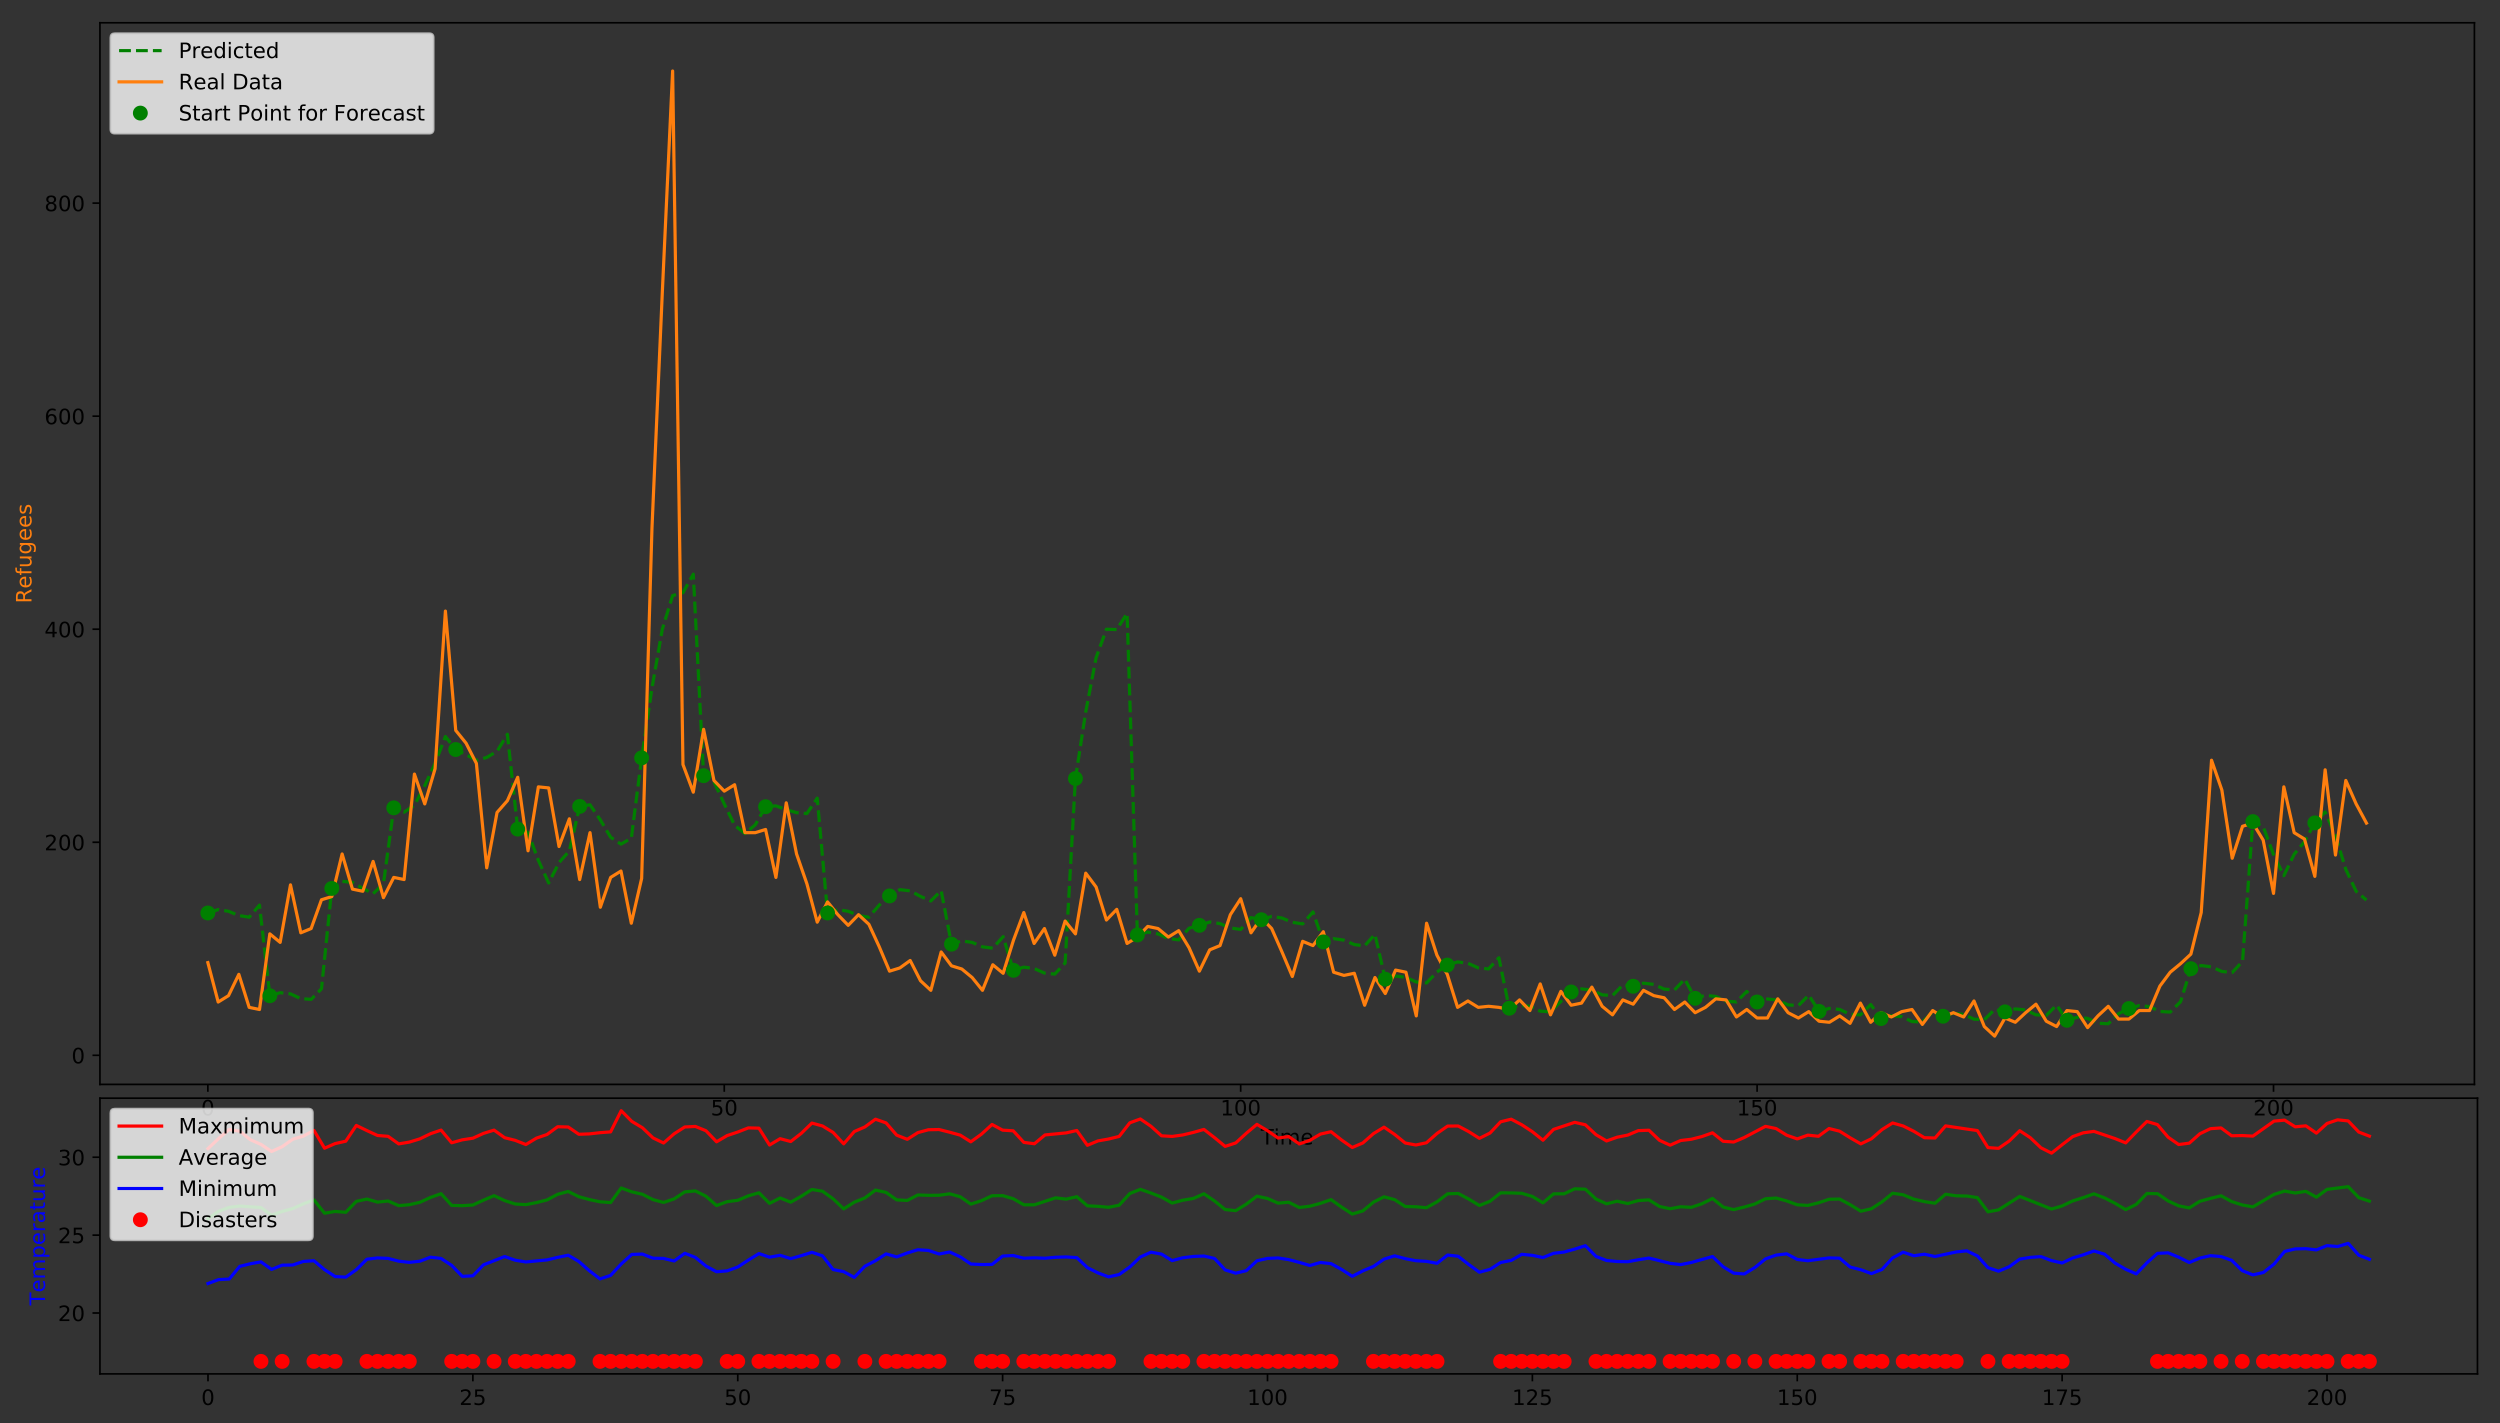 <?xml version="1.0" encoding="utf-8" standalone="no"?>
<!DOCTYPE svg PUBLIC "-//W3C//DTD SVG 1.1//EN"
  "http://www.w3.org/Graphics/SVG/1.1/DTD/svg11.dtd">
<!-- Created with matplotlib (http://matplotlib.org/) -->
<svg height="669pt" version="1.1" viewBox="0 0 1175 669" width="1175pt" xmlns="http://www.w3.org/2000/svg" xmlns:xlink="http://www.w3.org/1999/xlink">
 <rect x="0" y="0" width="1175" height="669" fill="#333333" stroke="none"/>
 <defs>
  <style type="text/css">
*{stroke-linecap:butt;stroke-linejoin:round;}
  </style>
 </defs>
 <g id="figure_1">
  <g id="patch_1">
   <path d="M 0 669.618 
L 1175.106 669.618 
L 1175.106 -0 
L 0 -0 
z
" style="fill:none;"/>
  </g>
  <g id="axes_1">
   <g id="patch_2">
    <path d="M 46.966 509.66 
L 1162.966 509.66 
L 1162.966 10.7 
L 46.966 10.7 
z
" style="fill:none;"/>
   </g>
   <g id="matplotlib.axis_1">
    <g id="xtick_1">
     <g id="line2d_1">
      <defs>
       <path d="M 0 0 
L 0 3.5 
" id="m722af634db" style="stroke:#000000;stroke-width:0.8;"/>
      </defs>
      <g>
       <use style="stroke:#000000;stroke-width:0.8;" x="97.693" xlink:href="#m722af634db" y="509.66"/>
      </g>
     </g>
     <g id="text_1">
      <!-- 0 -->
      <defs>
       <path d="M 31.781 66.406 
Q 24.172 66.406 20.328 58.906 
Q 16.5 51.422 16.5 36.375 
Q 16.5 21.391 20.328 13.891 
Q 24.172 6.391 31.781 6.391 
Q 39.453 6.391 43.281 13.891 
Q 47.125 21.391 47.125 36.375 
Q 47.125 51.422 43.281 58.906 
Q 39.453 66.406 31.781 66.406 
z
M 31.781 74.219 
Q 44.047 74.219 50.516 64.516 
Q 56.984 54.828 56.984 36.375 
Q 56.984 17.969 50.516 8.266 
Q 44.047 -1.422 31.781 -1.422 
Q 19.531 -1.422 13.062 8.266 
Q 6.594 17.969 6.594 36.375 
Q 6.594 54.828 13.062 64.516 
Q 19.531 74.219 31.781 74.219 
z
" id="DejaVuSans-30"/>
      </defs>
      <g transform="translate(94.512 524.258)scale(0.1 -0.1)">
       <use xlink:href="#DejaVuSans-30"/>
      </g>
     </g>
    </g>
    <g id="xtick_2">
     <g id="line2d_2">
      <g>
       <use style="stroke:#000000;stroke-width:0.8;" x="340.407" xlink:href="#m722af634db" y="509.66"/>
      </g>
     </g>
     <g id="text_2">
      <!-- 50 -->
      <defs>
       <path d="M 10.797 72.906 
L 49.516 72.906 
L 49.516 64.594 
L 19.828 64.594 
L 19.828 46.734 
Q 21.969 47.469 24.109 47.828 
Q 26.266 48.188 28.422 48.188 
Q 40.625 48.188 47.75 41.5 
Q 54.891 34.812 54.891 23.391 
Q 54.891 11.625 47.562 5.094 
Q 40.234 -1.422 26.906 -1.422 
Q 22.312 -1.422 17.547 -0.641 
Q 12.797 0.141 7.719 1.703 
L 7.719 11.625 
Q 12.109 9.234 16.797 8.062 
Q 21.484 6.891 26.703 6.891 
Q 35.156 6.891 40.078 11.328 
Q 45.016 15.766 45.016 23.391 
Q 45.016 31 40.078 35.438 
Q 35.156 39.891 26.703 39.891 
Q 22.75 39.891 18.812 39.016 
Q 14.891 38.141 10.797 36.281 
z
" id="DejaVuSans-35"/>
      </defs>
      <g transform="translate(334.045 524.258)scale(0.1 -0.1)">
       <use xlink:href="#DejaVuSans-35"/>
       <use x="63.623" xlink:href="#DejaVuSans-30"/>
      </g>
     </g>
    </g>
    <g id="xtick_3">
     <g id="line2d_3">
      <g>
       <use style="stroke:#000000;stroke-width:0.8;" x="583.121" xlink:href="#m722af634db" y="509.66"/>
      </g>
     </g>
     <g id="text_3">
      <!-- 100 -->
      <defs>
       <path d="M 12.406 8.297 
L 28.516 8.297 
L 28.516 63.922 
L 10.984 60.406 
L 10.984 69.391 
L 28.422 72.906 
L 38.281 72.906 
L 38.281 8.297 
L 54.391 8.297 
L 54.391 0 
L 12.406 0 
z
" id="DejaVuSans-31"/>
      </defs>
      <g transform="translate(573.578 524.258)scale(0.1 -0.1)">
       <use xlink:href="#DejaVuSans-31"/>
       <use x="63.623" xlink:href="#DejaVuSans-30"/>
       <use x="127.246" xlink:href="#DejaVuSans-30"/>
      </g>
     </g>
    </g>
    <g id="xtick_4">
     <g id="line2d_4">
      <g>
       <use style="stroke:#000000;stroke-width:0.8;" x="825.836" xlink:href="#m722af634db" y="509.66"/>
      </g>
     </g>
     <g id="text_4">
      <!-- 150 -->
      <g transform="translate(816.292 524.258)scale(0.1 -0.1)">
       <use xlink:href="#DejaVuSans-31"/>
       <use x="63.623" xlink:href="#DejaVuSans-35"/>
       <use x="127.246" xlink:href="#DejaVuSans-30"/>
      </g>
     </g>
    </g>
    <g id="xtick_5">
     <g id="line2d_5">
      <g>
       <use style="stroke:#000000;stroke-width:0.8;" x="1068.55" xlink:href="#m722af634db" y="509.66"/>
      </g>
     </g>
     <g id="text_5">
      <!-- 200 -->
      <defs>
       <path d="M 19.188 8.297 
L 53.609 8.297 
L 53.609 0 
L 7.328 0 
L 7.328 8.297 
Q 12.938 14.109 22.625 23.891 
Q 32.328 33.688 34.812 36.531 
Q 39.547 41.844 41.422 45.531 
Q 43.312 49.219 43.312 52.781 
Q 43.312 58.594 39.234 62.25 
Q 35.156 65.922 28.609 65.922 
Q 23.969 65.922 18.812 64.312 
Q 13.672 62.703 7.812 59.422 
L 7.812 69.391 
Q 13.766 71.781 18.938 73 
Q 24.125 74.219 28.422 74.219 
Q 39.75 74.219 46.484 68.547 
Q 53.219 62.891 53.219 53.422 
Q 53.219 48.922 51.531 44.891 
Q 49.859 40.875 45.406 35.406 
Q 44.188 33.984 37.641 27.219 
Q 31.109 20.453 19.188 8.297 
z
" id="DejaVuSans-32"/>
      </defs>
      <g transform="translate(1059.006 524.258)scale(0.1 -0.1)">
       <use xlink:href="#DejaVuSans-32"/>
       <use x="63.623" xlink:href="#DejaVuSans-30"/>
       <use x="127.246" xlink:href="#DejaVuSans-30"/>
      </g>
     </g>
    </g>
    <g id="text_6">
     <!-- Time -->
     <defs>
      <path d="M -0.297 72.906 
L 61.375 72.906 
L 61.375 64.594 
L 35.5 64.594 
L 35.5 0 
L 25.594 0 
L 25.594 64.594 
L -0.297 64.594 
z
" id="DejaVuSans-54"/>
      <path d="M 9.422 54.688 
L 18.406 54.688 
L 18.406 0 
L 9.422 0 
z
M 9.422 75.984 
L 18.406 75.984 
L 18.406 64.594 
L 9.422 64.594 
z
" id="DejaVuSans-69"/>
      <path d="M 52 44.188 
Q 55.375 50.25 60.062 53.125 
Q 64.75 56 71.094 56 
Q 79.641 56 84.281 50.016 
Q 88.922 44.047 88.922 33.016 
L 88.922 0 
L 79.891 0 
L 79.891 32.719 
Q 79.891 40.578 77.094 44.375 
Q 74.312 48.188 68.609 48.188 
Q 61.625 48.188 57.562 43.547 
Q 53.516 38.922 53.516 30.906 
L 53.516 0 
L 44.484 0 
L 44.484 32.719 
Q 44.484 40.625 41.703 44.406 
Q 38.922 48.188 33.109 48.188 
Q 26.219 48.188 22.156 43.531 
Q 18.109 38.875 18.109 30.906 
L 18.109 0 
L 9.078 0 
L 9.078 54.688 
L 18.109 54.688 
L 18.109 46.188 
Q 21.188 51.219 25.484 53.609 
Q 29.781 56 35.688 56 
Q 41.656 56 45.828 52.969 
Q 50 49.953 52 44.188 
z
" id="DejaVuSans-6d"/>
      <path d="M 56.203 29.594 
L 56.203 25.203 
L 14.891 25.203 
Q 15.484 15.922 20.484 11.062 
Q 25.484 6.203 34.422 6.203 
Q 39.594 6.203 44.453 7.469 
Q 49.312 8.734 54.109 11.281 
L 54.109 2.781 
Q 49.266 0.734 44.188 -0.344 
Q 39.109 -1.422 33.891 -1.422 
Q 20.797 -1.422 13.156 6.188 
Q 5.516 13.812 5.516 26.812 
Q 5.516 40.234 12.766 48.109 
Q 20.016 56 32.328 56 
Q 43.359 56 49.781 48.891 
Q 56.203 41.797 56.203 29.594 
z
M 47.219 32.234 
Q 47.125 39.594 43.094 43.984 
Q 39.062 48.391 32.422 48.391 
Q 24.906 48.391 20.391 44.141 
Q 15.875 39.891 15.188 32.172 
z
" id="DejaVuSans-65"/>
     </defs>
     <g transform="translate(592.578 537.937)scale(0.1 -0.1)">
      <use xlink:href="#DejaVuSans-54"/>
      <use x="61.037" xlink:href="#DejaVuSans-69"/>
      <use x="88.82" xlink:href="#DejaVuSans-6d"/>
      <use x="186.232" xlink:href="#DejaVuSans-65"/>
     </g>
    </g>
   </g>
   <g id="matplotlib.axis_2">
    <g id="ytick_1">
     <g id="line2d_6">
      <defs>
       <path d="M 0 0 
L -3.5 0 
" id="m12216eccfc" style="stroke:#000000;stroke-width:0.8;"/>
      </defs>
      <g>
       <use style="stroke:#000000;stroke-width:0.8;" x="46.966" xlink:href="#m12216eccfc" y="495.992"/>
      </g>
     </g>
     <g id="text_7">
      <!-- 0 -->
      <g transform="translate(33.603 499.791)scale(0.1 -0.1)">
       <use xlink:href="#DejaVuSans-30"/>
      </g>
     </g>
    </g>
    <g id="ytick_2">
     <g id="line2d_7">
      <g>
       <use style="stroke:#000000;stroke-width:0.8;" x="46.966" xlink:href="#m12216eccfc" y="395.859"/>
      </g>
     </g>
     <g id="text_8">
      <!-- 200 -->
      <g transform="translate(20.878 399.659)scale(0.1 -0.1)">
       <use xlink:href="#DejaVuSans-32"/>
       <use x="63.623" xlink:href="#DejaVuSans-30"/>
       <use x="127.246" xlink:href="#DejaVuSans-30"/>
      </g>
     </g>
    </g>
    <g id="ytick_3">
     <g id="line2d_8">
      <g>
       <use style="stroke:#000000;stroke-width:0.8;" x="46.966" xlink:href="#m12216eccfc" y="295.727"/>
      </g>
     </g>
     <g id="text_9">
      <!-- 400 -->
      <defs>
       <path d="M 37.797 64.312 
L 12.891 25.391 
L 37.797 25.391 
z
M 35.203 72.906 
L 47.609 72.906 
L 47.609 25.391 
L 58.016 25.391 
L 58.016 17.188 
L 47.609 17.188 
L 47.609 0 
L 37.797 0 
L 37.797 17.188 
L 4.891 17.188 
L 4.891 26.703 
z
" id="DejaVuSans-34"/>
      </defs>
      <g transform="translate(20.878 299.526)scale(0.1 -0.1)">
       <use xlink:href="#DejaVuSans-34"/>
       <use x="63.623" xlink:href="#DejaVuSans-30"/>
       <use x="127.246" xlink:href="#DejaVuSans-30"/>
      </g>
     </g>
    </g>
    <g id="ytick_4">
     <g id="line2d_9">
      <g>
       <use style="stroke:#000000;stroke-width:0.8;" x="46.966" xlink:href="#m12216eccfc" y="195.595"/>
      </g>
     </g>
     <g id="text_10">
      <!-- 600 -->
      <defs>
       <path d="M 33.016 40.375 
Q 26.375 40.375 22.484 35.828 
Q 18.609 31.297 18.609 23.391 
Q 18.609 15.531 22.484 10.953 
Q 26.375 6.391 33.016 6.391 
Q 39.656 6.391 43.531 10.953 
Q 47.406 15.531 47.406 23.391 
Q 47.406 31.297 43.531 35.828 
Q 39.656 40.375 33.016 40.375 
z
M 52.594 71.297 
L 52.594 62.312 
Q 48.875 64.062 45.094 64.984 
Q 41.312 65.922 37.594 65.922 
Q 27.828 65.922 22.672 59.328 
Q 17.531 52.734 16.797 39.406 
Q 19.672 43.656 24.016 45.922 
Q 28.375 48.188 33.594 48.188 
Q 44.578 48.188 50.953 41.516 
Q 57.328 34.859 57.328 23.391 
Q 57.328 12.156 50.688 5.359 
Q 44.047 -1.422 33.016 -1.422 
Q 20.359 -1.422 13.672 8.266 
Q 6.984 17.969 6.984 36.375 
Q 6.984 53.656 15.188 63.938 
Q 23.391 74.219 37.203 74.219 
Q 40.922 74.219 44.703 73.484 
Q 48.484 72.75 52.594 71.297 
z
" id="DejaVuSans-36"/>
      </defs>
      <g transform="translate(20.878 199.394)scale(0.1 -0.1)">
       <use xlink:href="#DejaVuSans-36"/>
       <use x="63.623" xlink:href="#DejaVuSans-30"/>
       <use x="127.246" xlink:href="#DejaVuSans-30"/>
      </g>
     </g>
    </g>
    <g id="ytick_5">
     <g id="line2d_10">
      <g>
       <use style="stroke:#000000;stroke-width:0.8;" x="46.966" xlink:href="#m12216eccfc" y="95.462"/>
      </g>
     </g>
     <g id="text_11">
      <!-- 800 -->
      <defs>
       <path d="M 31.781 34.625 
Q 24.75 34.625 20.719 30.859 
Q 16.703 27.094 16.703 20.516 
Q 16.703 13.922 20.719 10.156 
Q 24.75 6.391 31.781 6.391 
Q 38.812 6.391 42.859 10.172 
Q 46.922 13.969 46.922 20.516 
Q 46.922 27.094 42.891 30.859 
Q 38.875 34.625 31.781 34.625 
z
M 21.922 38.812 
Q 15.578 40.375 12.031 44.719 
Q 8.5 49.078 8.5 55.328 
Q 8.5 64.062 14.719 69.141 
Q 20.953 74.219 31.781 74.219 
Q 42.672 74.219 48.875 69.141 
Q 55.078 64.062 55.078 55.328 
Q 55.078 49.078 51.531 44.719 
Q 48 40.375 41.703 38.812 
Q 48.828 37.156 52.797 32.312 
Q 56.781 27.484 56.781 20.516 
Q 56.781 9.906 50.312 4.234 
Q 43.844 -1.422 31.781 -1.422 
Q 19.734 -1.422 13.25 4.234 
Q 6.781 9.906 6.781 20.516 
Q 6.781 27.484 10.781 32.312 
Q 14.797 37.156 21.922 38.812 
z
M 18.312 54.391 
Q 18.312 48.734 21.844 45.562 
Q 25.391 42.391 31.781 42.391 
Q 38.141 42.391 41.719 45.562 
Q 45.312 48.734 45.312 54.391 
Q 45.312 60.062 41.719 63.234 
Q 38.141 66.406 31.781 66.406 
Q 25.391 66.406 21.844 63.234 
Q 18.312 60.062 18.312 54.391 
z
" id="DejaVuSans-38"/>
      </defs>
      <g transform="translate(20.878 99.261)scale(0.1 -0.1)">
       <use xlink:href="#DejaVuSans-38"/>
       <use x="63.623" xlink:href="#DejaVuSans-30"/>
       <use x="127.246" xlink:href="#DejaVuSans-30"/>
      </g>
     </g>
    </g>
    <g id="text_12">
     <!-- Refugees -->
     <defs>
      <path d="M 44.391 34.188 
Q 47.562 33.109 50.562 29.594 
Q 53.562 26.078 56.594 19.922 
L 66.609 0 
L 56 0 
L 46.688 18.703 
Q 43.062 26.031 39.672 28.422 
Q 36.281 30.812 30.422 30.812 
L 19.672 30.812 
L 19.672 0 
L 9.812 0 
L 9.812 72.906 
L 32.078 72.906 
Q 44.578 72.906 50.734 67.672 
Q 56.891 62.453 56.891 51.906 
Q 56.891 45.016 53.688 40.469 
Q 50.484 35.938 44.391 34.188 
z
M 19.672 64.797 
L 19.672 38.922 
L 32.078 38.922 
Q 39.203 38.922 42.844 42.219 
Q 46.484 45.516 46.484 51.906 
Q 46.484 58.297 42.844 61.547 
Q 39.203 64.797 32.078 64.797 
z
" id="DejaVuSans-52"/>
      <path d="M 37.109 75.984 
L 37.109 68.5 
L 28.516 68.5 
Q 23.688 68.5 21.797 66.547 
Q 19.922 64.594 19.922 59.516 
L 19.922 54.688 
L 34.719 54.688 
L 34.719 47.703 
L 19.922 47.703 
L 19.922 0 
L 10.891 0 
L 10.891 47.703 
L 2.297 47.703 
L 2.297 54.688 
L 10.891 54.688 
L 10.891 58.5 
Q 10.891 67.625 15.141 71.797 
Q 19.391 75.984 28.609 75.984 
z
" id="DejaVuSans-66"/>
      <path d="M 8.5 21.578 
L 8.5 54.688 
L 17.484 54.688 
L 17.484 21.922 
Q 17.484 14.156 20.5 10.266 
Q 23.531 6.391 29.594 6.391 
Q 36.859 6.391 41.078 11.031 
Q 45.312 15.672 45.312 23.688 
L 45.312 54.688 
L 54.297 54.688 
L 54.297 0 
L 45.312 0 
L 45.312 8.406 
Q 42.047 3.422 37.719 1 
Q 33.406 -1.422 27.688 -1.422 
Q 18.266 -1.422 13.375 4.438 
Q 8.5 10.297 8.5 21.578 
z
M 31.109 56 
z
" id="DejaVuSans-75"/>
      <path d="M 45.406 27.984 
Q 45.406 37.75 41.375 43.109 
Q 37.359 48.484 30.078 48.484 
Q 22.859 48.484 18.828 43.109 
Q 14.797 37.75 14.797 27.984 
Q 14.797 18.266 18.828 12.891 
Q 22.859 7.516 30.078 7.516 
Q 37.359 7.516 41.375 12.891 
Q 45.406 18.266 45.406 27.984 
z
M 54.391 6.781 
Q 54.391 -7.172 48.188 -13.984 
Q 42 -20.797 29.203 -20.797 
Q 24.469 -20.797 20.266 -20.094 
Q 16.062 -19.391 12.109 -17.922 
L 12.109 -9.188 
Q 16.062 -11.328 19.922 -12.344 
Q 23.781 -13.375 27.781 -13.375 
Q 36.625 -13.375 41.016 -8.766 
Q 45.406 -4.156 45.406 5.172 
L 45.406 9.625 
Q 42.625 4.781 38.281 2.391 
Q 33.938 0 27.875 0 
Q 17.828 0 11.672 7.656 
Q 5.516 15.328 5.516 27.984 
Q 5.516 40.672 11.672 48.328 
Q 17.828 56 27.875 56 
Q 33.938 56 38.281 53.609 
Q 42.625 51.219 45.406 46.391 
L 45.406 54.688 
L 54.391 54.688 
z
" id="DejaVuSans-67"/>
      <path d="M 44.281 53.078 
L 44.281 44.578 
Q 40.484 46.531 36.375 47.5 
Q 32.281 48.484 27.875 48.484 
Q 21.188 48.484 17.844 46.438 
Q 14.5 44.391 14.5 40.281 
Q 14.5 37.156 16.891 35.375 
Q 19.281 33.594 26.516 31.984 
L 29.594 31.297 
Q 39.156 29.25 43.188 25.516 
Q 47.219 21.781 47.219 15.094 
Q 47.219 7.469 41.188 3.016 
Q 35.156 -1.422 24.609 -1.422 
Q 20.219 -1.422 15.453 -0.562 
Q 10.688 0.297 5.422 2 
L 5.422 11.281 
Q 10.406 8.688 15.234 7.391 
Q 20.062 6.109 24.812 6.109 
Q 31.156 6.109 34.562 8.281 
Q 37.984 10.453 37.984 14.406 
Q 37.984 18.062 35.516 20.016 
Q 33.062 21.969 24.703 23.781 
L 21.578 24.516 
Q 13.234 26.266 9.516 29.906 
Q 5.812 33.547 5.812 39.891 
Q 5.812 47.609 11.281 51.797 
Q 16.75 56 26.812 56 
Q 31.781 56 36.172 55.266 
Q 40.578 54.547 44.281 53.078 
z
" id="DejaVuSans-73"/>
     </defs>
     <g style="fill:#ff7f0e;" transform="translate(14.798 283.589)rotate(-90)scale(0.1 -0.1)">
      <use xlink:href="#DejaVuSans-52"/>
      <use x="69.42" xlink:href="#DejaVuSans-65"/>
      <use x="130.943" xlink:href="#DejaVuSans-66"/>
      <use x="166.148" xlink:href="#DejaVuSans-75"/>
      <use x="229.527" xlink:href="#DejaVuSans-67"/>
      <use x="293.004" xlink:href="#DejaVuSans-65"/>
      <use x="354.527" xlink:href="#DejaVuSans-65"/>
      <use x="416.051" xlink:href="#DejaVuSans-73"/>
     </g>
    </g>
   </g>
   <g id="line2d_11">
    <path clip-path="url(#pf0ecb8ea35)" d="M 97.693 429.108 
L 102.547 427.51 
L 107.401 428.306 
L 112.256 430.297 
L 117.11 431.083 
L 121.964 425.413 
L 126.819 467.999 
L 131.673 466.57 
L 136.527 467.121 
L 141.381 469.351 
L 146.236 469.703 
L 151.09 464.734 
L 155.944 417.562 
L 160.799 414.219 
L 165.653 414.734 
L 170.507 417.51 
L 175.361 420.037 
L 180.216 415.412 
L 185.07 379.69 
L 189.924 381.721 
L 194.779 378.461 
L 199.633 369.275 
L 204.487 358.758 
L 209.341 346.18 
L 214.196 352.279 
L 219.05 354.689 
L 223.904 357.358 
L 228.759 355.992 
L 233.613 353.133 
L 238.467 345.125 
L 243.321 389.674 
L 248.176 391.275 
L 253.03 404.391 
L 257.884 414.999 
L 262.739 405.431 
L 267.593 399.922 
L 272.447 379.016 
L 277.301 378.231 
L 282.156 385.367 
L 287.01 393.498 
L 291.864 396.74 
L 296.719 393.948 
L 301.573 356.198 
L 306.427 323.396 
L 311.281 295.744 
L 316.136 279.926 
L 320.99 278.561 
L 325.844 269.859 
L 330.699 364.569 
L 335.553 367.459 
L 340.407 377.88 
L 345.261 387.849 
L 350.116 391.768 
L 354.97 387.691 
L 359.824 379.158 
L 364.679 378.761 
L 369.533 380.512 
L 374.387 381.961 
L 379.241 382.377 
L 384.096 375.144 
L 388.95 429.108 
L 393.804 427.51 
L 398.659 428.306 
L 403.513 430.297 
L 408.367 431.083 
L 413.221 425.413 
L 418.076 421.088 
L 422.93 418.127 
L 427.784 418.696 
L 432.639 421.308 
L 437.493 423.447 
L 442.347 418.615 
L 447.201 443.762 
L 452.056 442.228 
L 456.91 442.931 
L 461.764 445.013 
L 466.619 445.635 
L 471.473 440.229 
L 476.327 456.044 
L 481.181 454.563 
L 486.036 455.189 
L 490.89 457.346 
L 495.744 457.831 
L 500.599 452.647 
L 505.453 365.907 
L 510.307 334.534 
L 515.161 309.117 
L 520.016 295.734 
L 524.87 295.898 
L 529.724 288.28 
L 534.578 439.447 
L 539.433 438.06 
L 544.287 438.938 
L 549.141 441.071 
L 553.996 441.744 
L 558.85 436.268 
L 563.704 434.912 
L 568.558 433.34 
L 573.413 434.099 
L 578.267 436.126 
L 583.121 436.847 
L 587.976 431.282 
L 592.83 432.279 
L 597.684 430.695 
L 602.538 431.47 
L 607.393 433.481 
L 612.247 434.232 
L 617.101 428.619 
L 621.956 442.698 
L 626.81 441.159 
L 631.664 441.869 
L 636.518 443.944 
L 641.373 444.578 
L 646.227 439.153 
L 651.081 460.21 
L 655.936 458.747 
L 660.79 459.346 
L 665.644 461.529 
L 670.498 461.967 
L 675.353 456.859 
L 680.207 453.593 
L 685.061 452.101 
L 689.916 452.742 
L 694.77 454.884 
L 699.624 455.397 
L 704.478 450.168 
L 709.333 473.865 
L 714.187 472.462 
L 719.041 472.975 
L 723.896 475.242 
L 728.75 475.527 
L 733.604 470.665 
L 738.458 466.227 
L 743.313 464.79 
L 748.167 465.352 
L 753.021 467.572 
L 757.876 467.943 
L 762.73 462.943 
L 767.584 463.537 
L 772.438 462.089 
L 777.293 462.667 
L 782.147 464.87 
L 787.001 465.271 
L 791.856 460.223 
L 796.71 469.222 
L 801.564 467.798 
L 806.418 468.341 
L 811.273 470.579 
L 816.127 470.916 
L 820.981 465.97 
L 825.836 470.941 
L 830.69 469.525 
L 835.544 470.057 
L 840.398 472.305 
L 845.253 472.623 
L 850.107 467.708 
L 854.961 475.34 
L 859.816 473.943 
L 864.67 474.447 
L 869.524 476.722 
L 874.378 476.992 
L 879.233 472.156 
L 884.087 478.726 
L 888.941 477.344 
L 893.796 477.827 
L 898.65 480.123 
L 903.504 480.355 
L 908.358 475.58 
L 913.213 477.629 
L 918.067 476.242 
L 922.921 476.732 
L 927.776 479.021 
L 932.63 479.265 
L 937.484 474.471 
L 942.338 475.575 
L 947.193 474.179 
L 952.047 474.682 
L 956.901 476.959 
L 961.756 477.225 
L 966.61 472.394 
L 971.464 479.536 
L 976.318 478.157 
L 981.173 478.635 
L 986.027 480.936 
L 990.881 481.158 
L 995.736 476.398 
L 1000.59 474.012 
L 1005.444 472.609 
L 1010.298 473.121 
L 1015.153 475.389 
L 1020.007 475.673 
L 1024.861 470.813 
L 1029.716 455.284 
L 1034.57 453.8 
L 1039.424 454.43 
L 1044.278 456.583 
L 1049.133 457.076 
L 1053.987 451.878 
L 1058.841 386.153 
L 1063.696 388.522 
L 1068.55 401.656 
L 1073.404 411.56 
L 1078.258 401.503 
L 1083.113 395.583 
L 1087.967 386.755 
L 1092.821 381.643 
L 1097.675 392.769 
L 1102.53 408.62 
L 1107.384 418.911 
L 1112.238 423.039 
L 1112.238 423.039 
" style="fill:none;stroke:#008000;stroke-dasharray:5.55,2.4;stroke-dashoffset:0;stroke-width:1.5;"/>
   </g>
   <g id="line2d_12">
    <path clip-path="url(#pf0ecb8ea35)" d="M 97.693 452.434 
L 102.547 470.959 
L 107.401 467.955 
L 112.256 457.942 
L 117.11 473.462 
L 121.964 474.463 
L 126.819 438.916 
L 131.673 442.922 
L 136.527 415.886 
L 141.381 438.416 
L 146.236 436.413 
L 151.09 422.895 
L 155.944 421.393 
L 160.799 401.367 
L 165.653 417.889 
L 170.507 418.89 
L 175.361 404.871 
L 180.216 421.894 
L 185.07 412.381 
L 189.924 413.383 
L 194.779 363.817 
L 199.633 377.836 
L 204.487 361.314 
L 209.341 287.216 
L 214.196 343.29 
L 219.05 349.298 
L 223.904 358.81 
L 228.759 407.875 
L 233.613 381.841 
L 238.467 376.334 
L 243.321 365.319 
L 248.176 399.865 
L 253.03 369.825 
L 257.884 370.326 
L 262.739 397.862 
L 267.593 384.845 
L 272.447 413.383 
L 277.301 391.354 
L 282.156 426.4 
L 287.01 412.381 
L 291.864 409.377 
L 296.719 433.91 
L 301.573 412.882 
L 306.427 248.164 
L 311.281 137.518 
L 316.136 33.38 
L 320.99 359.311 
L 325.844 372.328 
L 330.699 342.789 
L 335.553 366.821 
L 340.407 371.828 
L 345.261 368.824 
L 350.116 391.354 
L 354.97 391.354 
L 359.824 389.852 
L 364.679 412.381 
L 369.533 377.335 
L 374.387 401.367 
L 379.241 415.385 
L 384.096 433.409 
L 388.95 423.897 
L 393.804 429.905 
L 398.659 434.911 
L 403.513 429.905 
L 408.367 434.41 
L 413.221 444.924 
L 418.076 456.44 
L 422.93 454.938 
L 427.784 451.433 
L 432.639 460.946 
L 437.493 465.452 
L 442.347 447.428 
L 447.201 453.936 
L 452.056 455.438 
L 456.91 459.444 
L 461.764 465.452 
L 466.619 453.436 
L 471.473 457.441 
L 476.327 441.92 
L 481.181 428.903 
L 486.036 443.422 
L 490.89 436.413 
L 495.744 448.93 
L 500.599 432.908 
L 505.453 438.916 
L 510.307 410.379 
L 515.161 416.887 
L 520.016 432.408 
L 524.87 427.401 
L 529.724 443.422 
L 534.578 440.418 
L 539.433 435.412 
L 544.287 436.413 
L 549.141 440.418 
L 553.996 437.414 
L 558.85 445.425 
L 563.704 456.44 
L 568.558 446.426 
L 573.413 444.424 
L 578.267 429.905 
L 583.121 422.395 
L 587.976 438.416 
L 592.83 431.406 
L 597.684 436.413 
L 602.538 447.428 
L 607.393 458.943 
L 612.247 442.421 
L 617.101 444.424 
L 621.956 437.915 
L 626.81 456.94 
L 631.664 458.442 
L 636.518 457.441 
L 641.373 472.461 
L 646.227 459.444 
L 651.081 466.954 
L 655.936 455.939 
L 660.79 456.94 
L 665.644 477.467 
L 670.498 433.91 
L 675.353 448.93 
L 680.207 457.942 
L 685.061 473.462 
L 689.916 470.458 
L 694.77 473.462 
L 699.624 472.961 
L 704.478 473.462 
L 709.333 474.463 
L 714.187 469.957 
L 719.041 474.964 
L 723.896 462.448 
L 728.75 476.967 
L 733.604 465.952 
L 738.458 472.461 
L 743.313 471.459 
L 748.167 463.95 
L 753.021 472.961 
L 757.876 476.967 
L 762.73 469.957 
L 767.584 471.96 
L 772.438 465.452 
L 777.293 467.955 
L 782.147 468.956 
L 787.001 474.463 
L 791.856 470.959 
L 796.71 475.965 
L 801.564 473.462 
L 806.418 469.457 
L 811.273 469.957 
L 816.127 477.968 
L 820.981 474.463 
L 825.836 478.469 
L 830.69 478.469 
L 835.544 469.457 
L 840.398 475.965 
L 845.253 478.469 
L 850.107 475.465 
L 854.961 479.971 
L 859.816 480.471 
L 864.67 477.467 
L 869.524 480.972 
L 874.378 471.459 
L 879.233 480.471 
L 884.087 475.965 
L 888.941 477.968 
L 893.796 475.465 
L 898.65 474.463 
L 903.504 481.473 
L 908.358 474.964 
L 913.213 477.968 
L 918.067 475.965 
L 922.921 477.968 
L 927.776 470.458 
L 932.63 482.474 
L 937.484 486.98 
L 942.338 478.469 
L 947.193 480.471 
L 952.047 475.965 
L 956.901 471.96 
L 961.756 479.971 
L 966.61 482.474 
L 971.464 474.964 
L 976.318 475.465 
L 981.173 482.975 
L 986.027 477.467 
L 990.881 472.961 
L 995.736 478.969 
L 1000.59 478.969 
L 1005.444 474.964 
L 1010.298 474.964 
L 1015.153 463.449 
L 1020.007 456.94 
L 1024.861 452.935 
L 1029.716 448.429 
L 1034.57 428.903 
L 1039.424 357.308 
L 1044.278 371.327 
L 1049.133 403.369 
L 1053.987 388.35 
L 1058.841 386.848 
L 1063.696 394.858 
L 1068.55 419.891 
L 1073.404 369.825 
L 1078.258 391.354 
L 1083.113 394.357 
L 1087.967 411.881 
L 1092.821 361.814 
L 1097.675 401.867 
L 1102.53 366.821 
L 1107.384 377.836 
L 1112.238 386.848 
L 1112.238 386.848 
" style="fill:none;stroke:#ff7f0e;stroke-linecap:square;stroke-width:1.5;"/>
   </g>
   <g id="line2d_13">
    <defs>
     <path d="M 0 3 
C 0.796 3 1.559 2.684 2.121 2.121 
C 2.684 1.559 3 0.796 3 0 
C 3 -0.796 2.684 -1.559 2.121 -2.121 
C 1.559 -2.684 0.796 -3 0 -3 
C -0.796 -3 -1.559 -2.684 -2.121 -2.121 
C -2.684 -1.559 -3 -0.796 -3 0 
C -3 0.796 -2.684 1.559 -2.121 2.121 
C -1.559 2.684 -0.796 3 0 3 
z
" id="m545e0f7bfc" style="stroke:#008000;"/>
    </defs>
    <g clip-path="url(#pf0ecb8ea35)">
     <use style="fill:#008000;stroke:#008000;" x="97.693" xlink:href="#m545e0f7bfc" y="429.108"/>
     <use style="fill:#008000;stroke:#008000;" x="126.819" xlink:href="#m545e0f7bfc" y="467.999"/>
     <use style="fill:#008000;stroke:#008000;" x="155.944" xlink:href="#m545e0f7bfc" y="417.562"/>
     <use style="fill:#008000;stroke:#008000;" x="185.07" xlink:href="#m545e0f7bfc" y="379.69"/>
     <use style="fill:#008000;stroke:#008000;" x="214.196" xlink:href="#m545e0f7bfc" y="352.279"/>
     <use style="fill:#008000;stroke:#008000;" x="243.321" xlink:href="#m545e0f7bfc" y="389.674"/>
     <use style="fill:#008000;stroke:#008000;" x="272.447" xlink:href="#m545e0f7bfc" y="379.016"/>
     <use style="fill:#008000;stroke:#008000;" x="301.573" xlink:href="#m545e0f7bfc" y="356.198"/>
     <use style="fill:#008000;stroke:#008000;" x="330.699" xlink:href="#m545e0f7bfc" y="364.569"/>
     <use style="fill:#008000;stroke:#008000;" x="359.824" xlink:href="#m545e0f7bfc" y="379.158"/>
     <use style="fill:#008000;stroke:#008000;" x="388.95" xlink:href="#m545e0f7bfc" y="429.108"/>
     <use style="fill:#008000;stroke:#008000;" x="418.076" xlink:href="#m545e0f7bfc" y="421.088"/>
     <use style="fill:#008000;stroke:#008000;" x="447.201" xlink:href="#m545e0f7bfc" y="443.762"/>
     <use style="fill:#008000;stroke:#008000;" x="476.327" xlink:href="#m545e0f7bfc" y="456.044"/>
     <use style="fill:#008000;stroke:#008000;" x="505.453" xlink:href="#m545e0f7bfc" y="365.907"/>
     <use style="fill:#008000;stroke:#008000;" x="534.578" xlink:href="#m545e0f7bfc" y="439.447"/>
     <use style="fill:#008000;stroke:#008000;" x="563.704" xlink:href="#m545e0f7bfc" y="434.912"/>
     <use style="fill:#008000;stroke:#008000;" x="592.83" xlink:href="#m545e0f7bfc" y="432.279"/>
     <use style="fill:#008000;stroke:#008000;" x="621.956" xlink:href="#m545e0f7bfc" y="442.698"/>
     <use style="fill:#008000;stroke:#008000;" x="651.081" xlink:href="#m545e0f7bfc" y="460.21"/>
     <use style="fill:#008000;stroke:#008000;" x="680.207" xlink:href="#m545e0f7bfc" y="453.593"/>
     <use style="fill:#008000;stroke:#008000;" x="709.333" xlink:href="#m545e0f7bfc" y="473.865"/>
     <use style="fill:#008000;stroke:#008000;" x="738.458" xlink:href="#m545e0f7bfc" y="466.227"/>
     <use style="fill:#008000;stroke:#008000;" x="767.584" xlink:href="#m545e0f7bfc" y="463.537"/>
     <use style="fill:#008000;stroke:#008000;" x="796.71" xlink:href="#m545e0f7bfc" y="469.222"/>
     <use style="fill:#008000;stroke:#008000;" x="825.836" xlink:href="#m545e0f7bfc" y="470.941"/>
     <use style="fill:#008000;stroke:#008000;" x="854.961" xlink:href="#m545e0f7bfc" y="475.34"/>
     <use style="fill:#008000;stroke:#008000;" x="884.087" xlink:href="#m545e0f7bfc" y="478.726"/>
     <use style="fill:#008000;stroke:#008000;" x="913.213" xlink:href="#m545e0f7bfc" y="477.629"/>
     <use style="fill:#008000;stroke:#008000;" x="942.338" xlink:href="#m545e0f7bfc" y="475.575"/>
     <use style="fill:#008000;stroke:#008000;" x="971.464" xlink:href="#m545e0f7bfc" y="479.536"/>
     <use style="fill:#008000;stroke:#008000;" x="1000.59" xlink:href="#m545e0f7bfc" y="474.012"/>
     <use style="fill:#008000;stroke:#008000;" x="1029.716" xlink:href="#m545e0f7bfc" y="455.284"/>
     <use style="fill:#008000;stroke:#008000;" x="1058.841" xlink:href="#m545e0f7bfc" y="386.153"/>
     <use style="fill:#008000;stroke:#008000;" x="1087.967" xlink:href="#m545e0f7bfc" y="386.755"/>
    </g>
   </g>
   <g id="patch_3">
    <path d="M 46.966 509.66 
L 46.966 10.7 
" style="fill:none;stroke:#000000;stroke-linecap:square;stroke-linejoin:miter;stroke-width:0.8;"/>
   </g>
   <g id="patch_4">
    <path d="M 1162.966 509.66 
L 1162.966 10.7 
" style="fill:none;stroke:#000000;stroke-linecap:square;stroke-linejoin:miter;stroke-width:0.8;"/>
   </g>
   <g id="patch_5">
    <path d="M 46.966 509.66 
L 1162.966 509.66 
" style="fill:none;stroke:#000000;stroke-linecap:square;stroke-linejoin:miter;stroke-width:0.8;"/>
   </g>
   <g id="patch_6">
    <path d="M 46.966 10.7 
L 1162.966 10.7 
" style="fill:none;stroke:#000000;stroke-linecap:square;stroke-linejoin:miter;stroke-width:0.8;"/>
   </g>
   <g id="legend_1">
    <g id="patch_7">
     <path d="M 53.966 62.734 
L 201.741 62.734 
Q 203.741 62.734 203.741 60.734 
L 203.741 17.7 
Q 203.741 15.7 201.741 15.7 
L 53.966 15.7 
Q 51.966 15.7 51.966 17.7 
L 51.966 60.734 
Q 51.966 62.734 53.966 62.734 
z
" style="fill:#ffffff;opacity:0.8;stroke:#cccccc;stroke-linejoin:miter;"/>
    </g>
    <g id="line2d_14">
     <path d="M 55.966 23.798 
L 75.966 23.798 
" style="fill:none;stroke:#008000;stroke-dasharray:5.55,2.4;stroke-dashoffset:0;stroke-width:1.5;"/>
    </g>
    <g id="line2d_15"/>
    <g id="text_13">
     <!-- Predicted -->
     <defs>
      <path d="M 19.672 64.797 
L 19.672 37.406 
L 32.078 37.406 
Q 38.969 37.406 42.719 40.969 
Q 46.484 44.531 46.484 51.125 
Q 46.484 57.672 42.719 61.234 
Q 38.969 64.797 32.078 64.797 
z
M 9.812 72.906 
L 32.078 72.906 
Q 44.344 72.906 50.609 67.359 
Q 56.891 61.812 56.891 51.125 
Q 56.891 40.328 50.609 34.812 
Q 44.344 29.297 32.078 29.297 
L 19.672 29.297 
L 19.672 0 
L 9.812 0 
z
" id="DejaVuSans-50"/>
      <path d="M 41.109 46.297 
Q 39.594 47.172 37.812 47.578 
Q 36.031 48 33.891 48 
Q 26.266 48 22.188 43.047 
Q 18.109 38.094 18.109 28.812 
L 18.109 0 
L 9.078 0 
L 9.078 54.688 
L 18.109 54.688 
L 18.109 46.188 
Q 20.953 51.172 25.484 53.578 
Q 30.031 56 36.531 56 
Q 37.453 56 38.578 55.875 
Q 39.703 55.766 41.062 55.516 
z
" id="DejaVuSans-72"/>
      <path d="M 45.406 46.391 
L 45.406 75.984 
L 54.391 75.984 
L 54.391 0 
L 45.406 0 
L 45.406 8.203 
Q 42.578 3.328 38.25 0.953 
Q 33.938 -1.422 27.875 -1.422 
Q 17.969 -1.422 11.734 6.484 
Q 5.516 14.406 5.516 27.297 
Q 5.516 40.188 11.734 48.094 
Q 17.969 56 27.875 56 
Q 33.938 56 38.25 53.625 
Q 42.578 51.266 45.406 46.391 
z
M 14.797 27.297 
Q 14.797 17.391 18.875 11.75 
Q 22.953 6.109 30.078 6.109 
Q 37.203 6.109 41.297 11.75 
Q 45.406 17.391 45.406 27.297 
Q 45.406 37.203 41.297 42.844 
Q 37.203 48.484 30.078 48.484 
Q 22.953 48.484 18.875 42.844 
Q 14.797 37.203 14.797 27.297 
z
" id="DejaVuSans-64"/>
      <path d="M 48.781 52.594 
L 48.781 44.188 
Q 44.969 46.297 41.141 47.344 
Q 37.312 48.391 33.406 48.391 
Q 24.656 48.391 19.812 42.844 
Q 14.984 37.312 14.984 27.297 
Q 14.984 17.281 19.812 11.734 
Q 24.656 6.203 33.406 6.203 
Q 37.312 6.203 41.141 7.25 
Q 44.969 8.297 48.781 10.406 
L 48.781 2.094 
Q 45.016 0.344 40.984 -0.531 
Q 36.969 -1.422 32.422 -1.422 
Q 20.062 -1.422 12.781 6.344 
Q 5.516 14.109 5.516 27.297 
Q 5.516 40.672 12.859 48.328 
Q 20.219 56 33.016 56 
Q 37.156 56 41.109 55.141 
Q 45.062 54.297 48.781 52.594 
z
" id="DejaVuSans-63"/>
      <path d="M 18.312 70.219 
L 18.312 54.688 
L 36.812 54.688 
L 36.812 47.703 
L 18.312 47.703 
L 18.312 18.016 
Q 18.312 11.328 20.141 9.422 
Q 21.969 7.516 27.594 7.516 
L 36.812 7.516 
L 36.812 0 
L 27.594 0 
Q 17.188 0 13.234 3.875 
Q 9.281 7.766 9.281 18.016 
L 9.281 47.703 
L 2.688 47.703 
L 2.688 54.688 
L 9.281 54.688 
L 9.281 70.219 
z
" id="DejaVuSans-74"/>
     </defs>
     <g transform="translate(83.966 27.298)scale(0.1 -0.1)">
      <use xlink:href="#DejaVuSans-50"/>
      <use x="60.287" xlink:href="#DejaVuSans-72"/>
      <use x="101.369" xlink:href="#DejaVuSans-65"/>
      <use x="162.893" xlink:href="#DejaVuSans-64"/>
      <use x="226.369" xlink:href="#DejaVuSans-69"/>
      <use x="254.152" xlink:href="#DejaVuSans-63"/>
      <use x="309.133" xlink:href="#DejaVuSans-74"/>
      <use x="348.342" xlink:href="#DejaVuSans-65"/>
      <use x="409.865" xlink:href="#DejaVuSans-64"/>
     </g>
    </g>
    <g id="line2d_16">
     <path d="M 55.966 38.477 
L 75.966 38.477 
" style="fill:none;stroke:#ff7f0e;stroke-linecap:square;stroke-width:1.5;"/>
    </g>
    <g id="line2d_17"/>
    <g id="text_14">
     <!-- Real Data -->
     <defs>
      <path d="M 34.281 27.484 
Q 23.391 27.484 19.188 25 
Q 14.984 22.516 14.984 16.5 
Q 14.984 11.719 18.141 8.906 
Q 21.297 6.109 26.703 6.109 
Q 34.188 6.109 38.703 11.406 
Q 43.219 16.703 43.219 25.484 
L 43.219 27.484 
z
M 52.203 31.203 
L 52.203 0 
L 43.219 0 
L 43.219 8.297 
Q 40.141 3.328 35.547 0.953 
Q 30.953 -1.422 24.312 -1.422 
Q 15.922 -1.422 10.953 3.297 
Q 6 8.016 6 15.922 
Q 6 25.141 12.172 29.828 
Q 18.359 34.516 30.609 34.516 
L 43.219 34.516 
L 43.219 35.406 
Q 43.219 41.609 39.141 45 
Q 35.062 48.391 27.688 48.391 
Q 23 48.391 18.547 47.266 
Q 14.109 46.141 10.016 43.891 
L 10.016 52.203 
Q 14.938 54.109 19.578 55.047 
Q 24.219 56 28.609 56 
Q 40.484 56 46.344 49.844 
Q 52.203 43.703 52.203 31.203 
z
" id="DejaVuSans-61"/>
      <path d="M 9.422 75.984 
L 18.406 75.984 
L 18.406 0 
L 9.422 0 
z
" id="DejaVuSans-6c"/>
      <path id="DejaVuSans-20"/>
      <path d="M 19.672 64.797 
L 19.672 8.109 
L 31.594 8.109 
Q 46.688 8.109 53.688 14.938 
Q 60.688 21.781 60.688 36.531 
Q 60.688 51.172 53.688 57.984 
Q 46.688 64.797 31.594 64.797 
z
M 9.812 72.906 
L 30.078 72.906 
Q 51.266 72.906 61.172 64.094 
Q 71.094 55.281 71.094 36.531 
Q 71.094 17.672 61.125 8.828 
Q 51.172 0 30.078 0 
L 9.812 0 
z
" id="DejaVuSans-44"/>
     </defs>
     <g transform="translate(83.966 41.977)scale(0.1 -0.1)">
      <use xlink:href="#DejaVuSans-52"/>
      <use x="69.42" xlink:href="#DejaVuSans-65"/>
      <use x="130.943" xlink:href="#DejaVuSans-61"/>
      <use x="192.223" xlink:href="#DejaVuSans-6c"/>
      <use x="220.006" xlink:href="#DejaVuSans-20"/>
      <use x="251.793" xlink:href="#DejaVuSans-44"/>
      <use x="328.795" xlink:href="#DejaVuSans-61"/>
      <use x="390.074" xlink:href="#DejaVuSans-74"/>
      <use x="429.283" xlink:href="#DejaVuSans-61"/>
     </g>
    </g>
    <g id="line2d_18"/>
    <g id="line2d_19">
     <g>
      <use style="fill:#008000;stroke:#008000;" x="65.966" xlink:href="#m545e0f7bfc" y="53.155"/>
     </g>
    </g>
    <g id="text_15">
     <!-- Start Point for Forecast -->
     <defs>
      <path d="M 53.516 70.516 
L 53.516 60.891 
Q 47.906 63.578 42.922 64.891 
Q 37.938 66.219 33.297 66.219 
Q 25.25 66.219 20.875 63.094 
Q 16.5 59.969 16.5 54.203 
Q 16.5 49.359 19.406 46.891 
Q 22.312 44.438 30.422 42.922 
L 36.375 41.703 
Q 47.406 39.594 52.656 34.297 
Q 57.906 29 57.906 20.125 
Q 57.906 9.516 50.797 4.047 
Q 43.703 -1.422 29.984 -1.422 
Q 24.812 -1.422 18.969 -0.25 
Q 13.141 0.922 6.891 3.219 
L 6.891 13.375 
Q 12.891 10.016 18.656 8.297 
Q 24.422 6.594 29.984 6.594 
Q 38.422 6.594 43.016 9.906 
Q 47.609 13.234 47.609 19.391 
Q 47.609 24.75 44.312 27.781 
Q 41.016 30.812 33.5 32.328 
L 27.484 33.5 
Q 16.453 35.688 11.516 40.375 
Q 6.594 45.062 6.594 53.422 
Q 6.594 63.094 13.406 68.656 
Q 20.219 74.219 32.172 74.219 
Q 37.312 74.219 42.625 73.281 
Q 47.953 72.359 53.516 70.516 
z
" id="DejaVuSans-53"/>
      <path d="M 30.609 48.391 
Q 23.391 48.391 19.188 42.75 
Q 14.984 37.109 14.984 27.297 
Q 14.984 17.484 19.156 11.844 
Q 23.344 6.203 30.609 6.203 
Q 37.797 6.203 41.984 11.859 
Q 46.188 17.531 46.188 27.297 
Q 46.188 37.016 41.984 42.703 
Q 37.797 48.391 30.609 48.391 
z
M 30.609 56 
Q 42.328 56 49.016 48.375 
Q 55.719 40.766 55.719 27.297 
Q 55.719 13.875 49.016 6.219 
Q 42.328 -1.422 30.609 -1.422 
Q 18.844 -1.422 12.172 6.219 
Q 5.516 13.875 5.516 27.297 
Q 5.516 40.766 12.172 48.375 
Q 18.844 56 30.609 56 
z
" id="DejaVuSans-6f"/>
      <path d="M 54.891 33.016 
L 54.891 0 
L 45.906 0 
L 45.906 32.719 
Q 45.906 40.484 42.875 44.328 
Q 39.844 48.188 33.797 48.188 
Q 26.516 48.188 22.312 43.547 
Q 18.109 38.922 18.109 30.906 
L 18.109 0 
L 9.078 0 
L 9.078 54.688 
L 18.109 54.688 
L 18.109 46.188 
Q 21.344 51.125 25.703 53.562 
Q 30.078 56 35.797 56 
Q 45.219 56 50.047 50.172 
Q 54.891 44.344 54.891 33.016 
z
" id="DejaVuSans-6e"/>
      <path d="M 9.812 72.906 
L 51.703 72.906 
L 51.703 64.594 
L 19.672 64.594 
L 19.672 43.109 
L 48.578 43.109 
L 48.578 34.812 
L 19.672 34.812 
L 19.672 0 
L 9.812 0 
z
" id="DejaVuSans-46"/>
     </defs>
     <g transform="translate(83.966 56.655)scale(0.1 -0.1)">
      <use xlink:href="#DejaVuSans-53"/>
      <use x="63.477" xlink:href="#DejaVuSans-74"/>
      <use x="102.686" xlink:href="#DejaVuSans-61"/>
      <use x="163.965" xlink:href="#DejaVuSans-72"/>
      <use x="205.078" xlink:href="#DejaVuSans-74"/>
      <use x="244.287" xlink:href="#DejaVuSans-20"/>
      <use x="276.074" xlink:href="#DejaVuSans-50"/>
      <use x="336.33" xlink:href="#DejaVuSans-6f"/>
      <use x="397.512" xlink:href="#DejaVuSans-69"/>
      <use x="425.295" xlink:href="#DejaVuSans-6e"/>
      <use x="488.674" xlink:href="#DejaVuSans-74"/>
      <use x="527.883" xlink:href="#DejaVuSans-20"/>
      <use x="559.67" xlink:href="#DejaVuSans-66"/>
      <use x="594.875" xlink:href="#DejaVuSans-6f"/>
      <use x="656.057" xlink:href="#DejaVuSans-72"/>
      <use x="697.17" xlink:href="#DejaVuSans-20"/>
      <use x="728.957" xlink:href="#DejaVuSans-46"/>
      <use x="786.43" xlink:href="#DejaVuSans-6f"/>
      <use x="847.611" xlink:href="#DejaVuSans-72"/>
      <use x="888.693" xlink:href="#DejaVuSans-65"/>
      <use x="950.217" xlink:href="#DejaVuSans-63"/>
      <use x="1005.197" xlink:href="#DejaVuSans-61"/>
      <use x="1066.477" xlink:href="#DejaVuSans-73"/>
      <use x="1118.576" xlink:href="#DejaVuSans-74"/>
     </g>
    </g>
   </g>
  </g>
  <g id="axes_2">
   <g id="patch_8">
    <path d="M 46.966 645.74 
L 1164.406 645.74 
L 1164.406 516.14 
L 46.966 516.14 
z
" style="fill:none;"/>
   </g>
   <g id="matplotlib.axis_3">
    <g id="xtick_6">
     <g id="line2d_20">
      <g>
       <use style="stroke:#000000;stroke-width:0.8;" x="97.758" xlink:href="#m722af634db" y="645.74"/>
      </g>
     </g>
     <g id="text_16">
      <!-- 0 -->
      <g transform="translate(94.577 660.338)scale(0.1 -0.1)">
       <use xlink:href="#DejaVuSans-30"/>
      </g>
     </g>
    </g>
    <g id="xtick_7">
     <g id="line2d_21">
      <g>
       <use style="stroke:#000000;stroke-width:0.8;" x="222.25" xlink:href="#m722af634db" y="645.74"/>
      </g>
     </g>
     <g id="text_17">
      <!-- 25 -->
      <g transform="translate(215.888 660.338)scale(0.1 -0.1)">
       <use xlink:href="#DejaVuSans-32"/>
       <use x="63.623" xlink:href="#DejaVuSans-35"/>
      </g>
     </g>
    </g>
    <g id="xtick_8">
     <g id="line2d_22">
      <g>
       <use style="stroke:#000000;stroke-width:0.8;" x="346.742" xlink:href="#m722af634db" y="645.74"/>
      </g>
     </g>
     <g id="text_18">
      <!-- 50 -->
      <g transform="translate(340.38 660.338)scale(0.1 -0.1)">
       <use xlink:href="#DejaVuSans-35"/>
       <use x="63.623" xlink:href="#DejaVuSans-30"/>
      </g>
     </g>
    </g>
    <g id="xtick_9">
     <g id="line2d_23">
      <g>
       <use style="stroke:#000000;stroke-width:0.8;" x="471.234" xlink:href="#m722af634db" y="645.74"/>
      </g>
     </g>
     <g id="text_19">
      <!-- 75 -->
      <defs>
       <path d="M 8.203 72.906 
L 55.078 72.906 
L 55.078 68.703 
L 28.609 0 
L 18.312 0 
L 43.219 64.594 
L 8.203 64.594 
z
" id="DejaVuSans-37"/>
      </defs>
      <g transform="translate(464.872 660.338)scale(0.1 -0.1)">
       <use xlink:href="#DejaVuSans-37"/>
       <use x="63.623" xlink:href="#DejaVuSans-35"/>
      </g>
     </g>
    </g>
    <g id="xtick_10">
     <g id="line2d_24">
      <g>
       <use style="stroke:#000000;stroke-width:0.8;" x="595.726" xlink:href="#m722af634db" y="645.74"/>
      </g>
     </g>
     <g id="text_20">
      <!-- 100 -->
      <g transform="translate(586.183 660.338)scale(0.1 -0.1)">
       <use xlink:href="#DejaVuSans-31"/>
       <use x="63.623" xlink:href="#DejaVuSans-30"/>
       <use x="127.246" xlink:href="#DejaVuSans-30"/>
      </g>
     </g>
    </g>
    <g id="xtick_11">
     <g id="line2d_25">
      <g>
       <use style="stroke:#000000;stroke-width:0.8;" x="720.218" xlink:href="#m722af634db" y="645.74"/>
      </g>
     </g>
     <g id="text_21">
      <!-- 125 -->
      <g transform="translate(710.674 660.338)scale(0.1 -0.1)">
       <use xlink:href="#DejaVuSans-31"/>
       <use x="63.623" xlink:href="#DejaVuSans-32"/>
       <use x="127.246" xlink:href="#DejaVuSans-35"/>
      </g>
     </g>
    </g>
    <g id="xtick_12">
     <g id="line2d_26">
      <g>
       <use style="stroke:#000000;stroke-width:0.8;" x="844.71" xlink:href="#m722af634db" y="645.74"/>
      </g>
     </g>
     <g id="text_22">
      <!-- 150 -->
      <g transform="translate(835.166 660.338)scale(0.1 -0.1)">
       <use xlink:href="#DejaVuSans-31"/>
       <use x="63.623" xlink:href="#DejaVuSans-35"/>
       <use x="127.246" xlink:href="#DejaVuSans-30"/>
      </g>
     </g>
    </g>
    <g id="xtick_13">
     <g id="line2d_27">
      <g>
       <use style="stroke:#000000;stroke-width:0.8;" x="969.202" xlink:href="#m722af634db" y="645.74"/>
      </g>
     </g>
     <g id="text_23">
      <!-- 175 -->
      <g transform="translate(959.658 660.338)scale(0.1 -0.1)">
       <use xlink:href="#DejaVuSans-31"/>
       <use x="63.623" xlink:href="#DejaVuSans-37"/>
       <use x="127.246" xlink:href="#DejaVuSans-35"/>
      </g>
     </g>
    </g>
    <g id="xtick_14">
     <g id="line2d_28">
      <g>
       <use style="stroke:#000000;stroke-width:0.8;" x="1093.694" xlink:href="#m722af634db" y="645.74"/>
      </g>
     </g>
     <g id="text_24">
      <!-- 200 -->
      <g transform="translate(1084.15 660.338)scale(0.1 -0.1)">
       <use xlink:href="#DejaVuSans-32"/>
       <use x="63.623" xlink:href="#DejaVuSans-30"/>
       <use x="127.246" xlink:href="#DejaVuSans-30"/>
      </g>
     </g>
    </g>
   </g>
   <g id="matplotlib.axis_4">
    <g id="ytick_6">
     <g id="line2d_29">
      <g>
       <use style="stroke:#000000;stroke-width:0.8;" x="46.966" xlink:href="#m12216eccfc" y="617.103"/>
      </g>
     </g>
     <g id="text_25">
      <!-- 20 -->
      <g transform="translate(27.241 620.902)scale(0.1 -0.1)">
       <use xlink:href="#DejaVuSans-32"/>
       <use x="63.623" xlink:href="#DejaVuSans-30"/>
      </g>
     </g>
    </g>
    <g id="ytick_7">
     <g id="line2d_30">
      <g>
       <use style="stroke:#000000;stroke-width:0.8;" x="46.966" xlink:href="#m12216eccfc" y="580.505"/>
      </g>
     </g>
     <g id="text_26">
      <!-- 25 -->
      <g transform="translate(27.241 584.304)scale(0.1 -0.1)">
       <use xlink:href="#DejaVuSans-32"/>
       <use x="63.623" xlink:href="#DejaVuSans-35"/>
      </g>
     </g>
    </g>
    <g id="ytick_8">
     <g id="line2d_31">
      <g>
       <use style="stroke:#000000;stroke-width:0.8;" x="46.966" xlink:href="#m12216eccfc" y="543.906"/>
      </g>
     </g>
     <g id="text_27">
      <!-- 30 -->
      <defs>
       <path d="M 40.578 39.312 
Q 47.656 37.797 51.625 33 
Q 55.609 28.219 55.609 21.188 
Q 55.609 10.406 48.188 4.484 
Q 40.766 -1.422 27.094 -1.422 
Q 22.516 -1.422 17.656 -0.516 
Q 12.797 0.391 7.625 2.203 
L 7.625 11.719 
Q 11.719 9.328 16.594 8.109 
Q 21.484 6.891 26.812 6.891 
Q 36.078 6.891 40.938 10.547 
Q 45.797 14.203 45.797 21.188 
Q 45.797 27.641 41.281 31.266 
Q 36.766 34.906 28.719 34.906 
L 20.219 34.906 
L 20.219 43.016 
L 29.109 43.016 
Q 36.375 43.016 40.234 45.922 
Q 44.094 48.828 44.094 54.297 
Q 44.094 59.906 40.109 62.906 
Q 36.141 65.922 28.719 65.922 
Q 24.656 65.922 20.016 65.031 
Q 15.375 64.156 9.812 62.312 
L 9.812 71.094 
Q 15.438 72.656 20.344 73.438 
Q 25.25 74.219 29.594 74.219 
Q 40.828 74.219 47.359 69.109 
Q 53.906 64.016 53.906 55.328 
Q 53.906 49.266 50.438 45.094 
Q 46.969 40.922 40.578 39.312 
z
" id="DejaVuSans-33"/>
      </defs>
      <g transform="translate(27.241 547.706)scale(0.1 -0.1)">
       <use xlink:href="#DejaVuSans-33"/>
       <use x="63.623" xlink:href="#DejaVuSans-30"/>
      </g>
     </g>
    </g>
    <g id="text_28">
     <!-- Temperature -->
     <defs>
      <path d="M 18.109 8.203 
L 18.109 -20.797 
L 9.078 -20.797 
L 9.078 54.688 
L 18.109 54.688 
L 18.109 46.391 
Q 20.953 51.266 25.266 53.625 
Q 29.594 56 35.594 56 
Q 45.562 56 51.781 48.094 
Q 58.016 40.188 58.016 27.297 
Q 58.016 14.406 51.781 6.484 
Q 45.562 -1.422 35.594 -1.422 
Q 29.594 -1.422 25.266 0.953 
Q 20.953 3.328 18.109 8.203 
z
M 48.688 27.297 
Q 48.688 37.203 44.609 42.844 
Q 40.531 48.484 33.406 48.484 
Q 26.266 48.484 22.188 42.844 
Q 18.109 37.203 18.109 27.297 
Q 18.109 17.391 22.188 11.75 
Q 26.266 6.109 33.406 6.109 
Q 40.531 6.109 44.609 11.75 
Q 48.688 17.391 48.688 27.297 
z
" id="DejaVuSans-70"/>
     </defs>
     <g style="fill:#0000ff;" transform="translate(21.161 613.557)rotate(-90)scale(0.1 -0.1)">
      <use xlink:href="#DejaVuSans-54"/>
      <use x="60.818" xlink:href="#DejaVuSans-65"/>
      <use x="122.342" xlink:href="#DejaVuSans-6d"/>
      <use x="219.754" xlink:href="#DejaVuSans-70"/>
      <use x="283.23" xlink:href="#DejaVuSans-65"/>
      <use x="344.754" xlink:href="#DejaVuSans-72"/>
      <use x="385.867" xlink:href="#DejaVuSans-61"/>
      <use x="447.146" xlink:href="#DejaVuSans-74"/>
      <use x="486.355" xlink:href="#DejaVuSans-75"/>
      <use x="549.734" xlink:href="#DejaVuSans-72"/>
      <use x="590.816" xlink:href="#DejaVuSans-65"/>
     </g>
    </g>
   </g>
   <g id="line2d_32">
    <path clip-path="url(#p3129d1a5fb)" d="M 97.758 539.849 
L 102.738 535.131 
L 107.718 530.877 
L 112.697 531.654 
L 117.677 535.655 
L 122.657 537.877 
L 127.636 541.197 
L 132.616 538.943 
L 137.596 535.43 
L 142.575 533.974 
L 147.555 531.29 
L 152.535 539.657 
L 157.515 537.483 
L 162.494 536.367 
L 167.474 528.958 
L 172.454 531.388 
L 177.433 533.673 
L 182.413 534.073 
L 187.393 537.633 
L 192.372 536.793 
L 197.352 535.261 
L 202.332 532.85 
L 207.311 531.146 
L 212.291 537.107 
L 217.271 535.712 
L 222.25 534.958 
L 227.23 532.693 
L 232.21 531.154 
L 237.189 534.722 
L 242.169 535.97 
L 247.149 537.933 
L 252.128 534.927 
L 257.108 533.208 
L 262.088 529.569 
L 267.067 529.695 
L 272.047 533.11 
L 277.027 532.929 
L 282.006 532.357 
L 286.986 531.982 
L 291.966 522.031 
L 296.946 527.051 
L 301.925 530.037 
L 306.905 534.81 
L 311.885 537.21 
L 316.864 532.865 
L 321.844 529.681 
L 326.824 529.425 
L 331.803 531.446 
L 336.783 536.645 
L 341.763 533.72 
L 346.742 532.056 
L 351.722 530.107 
L 356.702 530.239 
L 361.681 538.151 
L 366.661 535.185 
L 371.641 536.516 
L 376.62 532.653 
L 381.6 527.853 
L 386.58 529.207 
L 391.559 532.247 
L 396.539 537.609 
L 401.519 531.826 
L 406.498 529.665 
L 411.478 526.019 
L 416.458 527.767 
L 421.437 533.513 
L 426.417 535.484 
L 431.397 532.324 
L 436.377 530.977 
L 441.356 530.88 
L 446.336 532.14 
L 451.316 533.516 
L 456.295 536.654 
L 461.275 533.057 
L 466.255 528.504 
L 471.234 531.174 
L 476.214 531.478 
L 481.194 536.916 
L 486.173 537.568 
L 491.153 533.417 
L 501.112 532.46 
L 506.092 531.325 
L 511.072 538.3 
L 516.051 536.22 
L 521.031 535.341 
L 526.011 534.113 
L 530.99 527.734 
L 535.97 525.916 
L 540.95 529.347 
L 545.929 533.829 
L 550.909 534.122 
L 555.889 533.433 
L 560.869 532.24 
L 565.848 530.823 
L 570.828 534.695 
L 575.808 538.802 
L 580.787 537.185 
L 585.767 532.63 
L 590.747 528.446 
L 595.726 531.428 
L 600.706 534.873 
L 605.686 534.169 
L 610.665 537.657 
L 615.645 535.946 
L 620.625 533.01 
L 625.604 531.904 
L 630.584 535.832 
L 635.564 539.318 
L 640.543 537.182 
L 645.523 532.799 
L 650.503 529.769 
L 655.482 533.184 
L 660.462 537.216 
L 665.442 538.149 
L 670.421 537.104 
L 675.401 532.706 
L 680.381 529.251 
L 685.36 529.224 
L 690.34 531.886 
L 695.32 535.026 
L 700.3 532.532 
L 705.279 527.242 
L 710.259 526.02 
L 715.239 528.641 
L 720.218 531.904 
L 725.198 535.907 
L 730.178 530.812 
L 740.137 527.499 
L 745.117 528.649 
L 750.096 533.291 
L 755.076 536.252 
L 760.056 534.485 
L 765.035 533.488 
L 770.015 531.394 
L 774.995 531.206 
L 779.974 535.962 
L 784.954 538.237 
L 789.934 536.039 
L 794.913 535.45 
L 799.893 534.182 
L 804.873 532.411 
L 809.852 536.399 
L 814.832 536.748 
L 819.812 534.635 
L 829.771 529.38 
L 834.751 530.419 
L 839.731 533.537 
L 844.71 535.29 
L 849.69 533.515 
L 854.67 534.049 
L 859.649 530.405 
L 864.629 531.658 
L 869.609 534.777 
L 874.588 537.627 
L 879.568 535.213 
L 884.548 530.898 
L 889.527 527.792 
L 894.507 529.22 
L 899.487 531.7 
L 904.466 534.721 
L 909.446 534.865 
L 914.426 529.165 
L 924.385 530.651 
L 929.365 531.366 
L 934.344 539.368 
L 939.324 539.725 
L 944.304 536.295 
L 949.283 531.428 
L 954.263 534.735 
L 959.243 539.461 
L 964.223 541.973 
L 969.202 538.012 
L 974.182 534.198 
L 979.162 532.422 
L 984.141 531.742 
L 994.101 535.14 
L 999.08 537.146 
L 1004.06 532.014 
L 1009.04 527.081 
L 1014.019 528.567 
L 1018.999 534.471 
L 1023.979 537.931 
L 1028.958 537.281 
L 1033.938 532.866 
L 1038.918 530.476 
L 1043.897 530.127 
L 1048.877 533.814 
L 1053.857 533.711 
L 1058.836 533.981 
L 1068.796 526.919 
L 1073.775 526.467 
L 1078.755 529.605 
L 1083.735 529.137 
L 1088.715 532.562 
L 1093.694 528.034 
L 1098.674 526.314 
L 1103.654 526.833 
L 1108.633 532.073 
L 1113.613 533.986 
L 1113.613 533.986 
" style="fill:none;stroke:#ff0000;stroke-linecap:square;stroke-width:1.5;"/>
   </g>
   <g id="line2d_33">
    <path clip-path="url(#p3129d1a5fb)" d="M 97.758 572.737 
L 102.738 569.303 
L 107.718 567.466 
L 112.697 566.846 
L 122.657 567.542 
L 127.636 571.106 
L 132.616 569.379 
L 137.596 568.026 
L 142.575 565.82 
L 147.555 563.954 
L 152.535 570.221 
L 157.515 569.372 
L 162.494 569.776 
L 167.474 564.63 
L 172.454 563.559 
L 177.433 564.99 
L 182.413 564.467 
L 187.393 566.652 
L 192.372 566.215 
L 197.352 565.082 
L 202.332 562.802 
L 207.311 561.034 
L 212.291 566.54 
L 217.271 566.663 
L 222.25 566.36 
L 227.23 564.077 
L 232.21 561.966 
L 237.189 564.276 
L 242.169 565.88 
L 247.149 566.177 
L 252.128 565.225 
L 257.108 563.954 
L 262.088 561.335 
L 267.067 559.986 
L 272.047 562.452 
L 277.027 563.805 
L 282.006 564.841 
L 286.986 565.198 
L 291.966 558.359 
L 296.946 560.165 
L 301.925 561.307 
L 306.905 563.823 
L 311.885 565.14 
L 316.864 563.476 
L 321.844 560.189 
L 326.824 559.743 
L 331.803 562.224 
L 336.783 566.616 
L 341.763 564.782 
L 346.742 564.135 
L 351.722 562.039 
L 356.702 560.614 
L 361.681 565.565 
L 366.661 563.057 
L 371.641 565.03 
L 376.62 562.232 
L 381.6 559.06 
L 386.58 559.876 
L 391.559 563.436 
L 396.539 568.18 
L 401.519 565.024 
L 406.498 563.034 
L 411.478 559.331 
L 416.458 560.45 
L 421.437 563.94 
L 426.417 564.206 
L 431.397 561.638 
L 436.377 561.804 
L 441.356 561.77 
L 446.336 561.096 
L 451.316 562.479 
L 456.295 565.925 
L 461.275 564.32 
L 466.255 562.007 
L 471.234 561.938 
L 476.214 563.404 
L 481.194 566.246 
L 486.173 566.256 
L 496.133 562.984 
L 501.112 563.59 
L 506.092 562.443 
L 511.072 566.737 
L 516.051 566.974 
L 521.031 567.426 
L 526.011 566.444 
L 530.99 560.966 
L 535.97 558.984 
L 540.95 560.712 
L 545.929 562.656 
L 550.909 565.439 
L 555.889 564.099 
L 560.869 563.275 
L 565.848 561.084 
L 570.828 564.456 
L 575.808 568.479 
L 580.787 568.993 
L 585.767 565.937 
L 590.747 562.198 
L 595.726 563.294 
L 600.706 565.48 
L 605.686 565.06 
L 610.665 567.529 
L 615.645 566.909 
L 620.625 565.568 
L 625.604 563.816 
L 630.584 567.371 
L 635.564 570.595 
L 640.543 569.123 
L 645.523 565.005 
L 650.503 562.493 
L 655.482 563.836 
L 660.462 567.056 
L 665.442 567.181 
L 670.421 567.625 
L 675.401 564.849 
L 680.381 561.086 
L 685.36 560.922 
L 690.34 563.585 
L 695.32 566.584 
L 700.3 564.607 
L 705.279 560.643 
L 710.259 560.671 
L 715.239 560.849 
L 720.218 562.336 
L 725.198 565.322 
L 730.178 561.106 
L 735.157 561.09 
L 740.137 558.726 
L 745.117 558.924 
L 750.096 563.533 
L 755.076 565.797 
L 760.056 564.568 
L 765.035 565.661 
L 770.015 564.255 
L 774.995 563.932 
L 779.974 567.04 
L 784.954 568.102 
L 789.934 567.179 
L 794.913 567.446 
L 799.893 565.767 
L 804.873 563.286 
L 809.852 567.304 
L 814.832 568.536 
L 819.812 567.31 
L 824.792 565.877 
L 829.771 563.421 
L 834.751 563.084 
L 839.731 564.437 
L 844.71 566.252 
L 849.69 566.547 
L 854.67 565.33 
L 859.649 563.647 
L 864.629 563.558 
L 869.609 566.231 
L 874.588 569.279 
L 879.568 568.097 
L 884.548 564.865 
L 889.527 560.824 
L 894.507 561.551 
L 899.487 563.593 
L 904.466 564.768 
L 909.446 565.521 
L 914.426 561.295 
L 919.405 562.034 
L 924.385 562.127 
L 929.365 562.872 
L 934.344 569.552 
L 939.324 568.628 
L 949.283 562.318 
L 964.223 568.237 
L 969.202 566.791 
L 974.182 564.432 
L 979.162 562.875 
L 984.141 561.097 
L 989.121 563.009 
L 994.101 565.561 
L 999.08 568.53 
L 1004.06 566.048 
L 1009.04 560.952 
L 1014.019 561.032 
L 1018.999 564.432 
L 1023.979 566.741 
L 1028.958 567.712 
L 1033.938 564.602 
L 1038.918 563.246 
L 1043.897 562.019 
L 1048.877 564.74 
L 1053.857 566.336 
L 1058.836 567.231 
L 1068.796 561.38 
L 1073.775 559.806 
L 1078.755 560.71 
L 1083.735 559.935 
L 1088.715 562.668 
L 1093.694 559.014 
L 1103.654 557.722 
L 1108.633 562.903 
L 1113.613 564.529 
L 1113.613 564.529 
" style="fill:none;stroke:#008000;stroke-linecap:square;stroke-width:1.5;"/>
   </g>
   <g id="line2d_34">
    <path clip-path="url(#p3129d1a5fb)" d="M 97.758 603.251 
L 102.738 601.412 
L 107.718 601.152 
L 112.697 595.193 
L 117.677 593.959 
L 122.657 593.079 
L 127.636 596.613 
L 132.616 594.624 
L 137.596 594.555 
L 142.575 592.871 
L 147.555 592.544 
L 152.535 596.737 
L 157.515 599.972 
L 162.494 600.254 
L 167.474 596.749 
L 172.454 591.824 
L 177.433 591.23 
L 182.413 591.451 
L 187.393 592.748 
L 192.372 593.312 
L 197.352 592.764 
L 202.332 590.876 
L 207.311 591.479 
L 212.291 594.731 
L 217.271 599.879 
L 222.25 599.636 
L 227.23 594.487 
L 237.189 590.572 
L 242.169 592.309 
L 247.149 593.118 
L 257.108 592.154 
L 262.088 590.962 
L 267.067 589.952 
L 272.047 592.899 
L 277.027 597.276 
L 282.006 601.088 
L 286.986 599.426 
L 291.966 594.076 
L 296.946 589.582 
L 301.925 589.412 
L 306.905 591.354 
L 311.885 591.467 
L 316.864 592.659 
L 321.844 589.048 
L 326.824 590.974 
L 331.803 595.05 
L 336.783 597.723 
L 341.763 597.3 
L 346.742 595.485 
L 351.722 592.242 
L 356.702 589.189 
L 361.681 590.872 
L 366.661 589.99 
L 371.641 591.546 
L 376.62 590.153 
L 381.6 588.59 
L 386.58 590.242 
L 391.559 596.688 
L 396.539 597.684 
L 401.519 600.352 
L 406.498 595.132 
L 411.478 592.544 
L 416.458 589.328 
L 421.437 590.736 
L 426.417 588.899 
L 431.397 587.372 
L 436.377 587.715 
L 441.356 589.376 
L 446.336 588.434 
L 451.316 590.722 
L 456.295 594.087 
L 461.275 594.34 
L 466.255 594.272 
L 471.234 590.349 
L 476.214 590.083 
L 481.194 591.369 
L 486.173 591.177 
L 491.153 591.375 
L 496.133 590.909 
L 501.112 590.763 
L 506.092 591.082 
L 511.072 595.791 
L 516.051 598.269 
L 521.031 600.128 
L 526.011 599.019 
L 530.99 595.496 
L 535.97 590.796 
L 540.95 588.519 
L 545.929 589.435 
L 550.909 592.494 
L 555.889 591.148 
L 560.869 590.528 
L 565.848 590.326 
L 570.828 591.478 
L 575.808 596.849 
L 580.787 598.394 
L 585.767 597.211 
L 590.747 592.571 
L 595.726 591.454 
L 600.706 591.24 
L 605.686 592.011 
L 610.665 593.316 
L 615.645 594.785 
L 620.625 593.364 
L 625.604 593.919 
L 630.584 596.658 
L 635.564 599.866 
L 640.543 597.306 
L 645.523 595.22 
L 650.503 591.793 
L 655.482 590.238 
L 660.462 591.569 
L 665.442 592.53 
L 670.421 592.833 
L 675.401 593.749 
L 680.381 589.859 
L 685.36 590.441 
L 690.34 594.342 
L 695.32 597.936 
L 700.3 596.591 
L 705.279 593.382 
L 710.259 592.395 
L 715.239 589.528 
L 720.218 590.007 
L 725.198 591.039 
L 730.178 589.05 
L 735.157 588.453 
L 740.137 587.08 
L 745.117 585.476 
L 750.096 590.505 
L 755.076 592.431 
L 760.056 592.904 
L 765.035 593.004 
L 770.015 592.077 
L 774.995 591.282 
L 784.954 593.772 
L 789.934 594.362 
L 794.913 593.364 
L 804.873 590.573 
L 809.852 595.362 
L 814.832 598.377 
L 819.812 598.762 
L 824.792 595.728 
L 829.771 591.693 
L 834.751 589.904 
L 839.731 589.301 
L 844.71 591.932 
L 849.69 592.541 
L 859.649 591.215 
L 864.629 591.354 
L 869.609 595.527 
L 874.588 596.774 
L 879.568 598.587 
L 884.548 596.635 
L 889.527 591.208 
L 894.507 588.528 
L 899.487 590.207 
L 904.466 589.475 
L 909.446 590.558 
L 919.405 588.418 
L 924.385 587.891 
L 929.365 590.3 
L 934.344 595.789 
L 939.324 597.461 
L 944.304 595.381 
L 949.283 591.771 
L 954.263 590.973 
L 959.243 590.604 
L 964.223 592.48 
L 969.202 593.601 
L 974.182 591.238 
L 979.162 589.754 
L 984.141 587.963 
L 989.121 589.449 
L 994.101 593.677 
L 999.08 596.563 
L 1004.06 598.718 
L 1009.04 593.518 
L 1014.019 589.083 
L 1018.999 588.832 
L 1023.979 590.87 
L 1028.958 593.377 
L 1033.938 591.309 
L 1038.918 590.163 
L 1043.897 590.58 
L 1048.877 592.341 
L 1053.857 597.219 
L 1058.836 599.199 
L 1063.816 598.063 
L 1068.796 594.139 
L 1073.775 588.183 
L 1078.755 586.992 
L 1083.735 586.874 
L 1088.715 587.453 
L 1093.694 585.446 
L 1098.674 585.863 
L 1103.654 584.387 
L 1108.633 589.949 
L 1113.613 591.864 
L 1113.613 591.864 
" style="fill:none;stroke:#0000ff;stroke-linecap:square;stroke-width:1.5;"/>
   </g>
   <g id="line2d_35">
    <defs>
     <path d="M 0 3 
C 0.796 3 1.559 2.684 2.121 2.121 
C 2.684 1.559 3 0.796 3 0 
C 3 -0.796 2.684 -1.559 2.121 -2.121 
C 1.559 -2.684 0.796 -3 0 -3 
C -0.796 -3 -1.559 -2.684 -2.121 -2.121 
C -2.684 -1.559 -3 -0.796 -3 0 
C -3 0.796 -2.684 1.559 -2.121 2.121 
C -1.559 2.684 -0.796 3 0 3 
z
" id="maee77479f1" style="stroke:#ff0000;"/>
    </defs>
    <g clip-path="url(#p3129d1a5fb)">
     <use style="fill:#ff0000;stroke:#ff0000;" x="122.657" xlink:href="#maee77479f1" y="639.849"/>
     <use style="fill:#ff0000;stroke:#ff0000;" x="132.616" xlink:href="#maee77479f1" y="639.849"/>
     <use style="fill:#ff0000;stroke:#ff0000;" x="147.555" xlink:href="#maee77479f1" y="639.849"/>
     <use style="fill:#ff0000;stroke:#ff0000;" x="152.535" xlink:href="#maee77479f1" y="639.849"/>
     <use style="fill:#ff0000;stroke:#ff0000;" x="157.515" xlink:href="#maee77479f1" y="639.849"/>
     <use style="fill:#ff0000;stroke:#ff0000;" x="172.454" xlink:href="#maee77479f1" y="639.849"/>
     <use style="fill:#ff0000;stroke:#ff0000;" x="177.433" xlink:href="#maee77479f1" y="639.849"/>
     <use style="fill:#ff0000;stroke:#ff0000;" x="182.413" xlink:href="#maee77479f1" y="639.849"/>
     <use style="fill:#ff0000;stroke:#ff0000;" x="187.393" xlink:href="#maee77479f1" y="639.849"/>
     <use style="fill:#ff0000;stroke:#ff0000;" x="192.372" xlink:href="#maee77479f1" y="639.849"/>
     <use style="fill:#ff0000;stroke:#ff0000;" x="212.291" xlink:href="#maee77479f1" y="639.849"/>
     <use style="fill:#ff0000;stroke:#ff0000;" x="217.271" xlink:href="#maee77479f1" y="639.849"/>
     <use style="fill:#ff0000;stroke:#ff0000;" x="222.25" xlink:href="#maee77479f1" y="639.849"/>
     <use style="fill:#ff0000;stroke:#ff0000;" x="232.21" xlink:href="#maee77479f1" y="639.849"/>
     <use style="fill:#ff0000;stroke:#ff0000;" x="242.169" xlink:href="#maee77479f1" y="639.849"/>
     <use style="fill:#ff0000;stroke:#ff0000;" x="247.149" xlink:href="#maee77479f1" y="639.849"/>
     <use style="fill:#ff0000;stroke:#ff0000;" x="252.128" xlink:href="#maee77479f1" y="639.849"/>
     <use style="fill:#ff0000;stroke:#ff0000;" x="257.108" xlink:href="#maee77479f1" y="639.849"/>
     <use style="fill:#ff0000;stroke:#ff0000;" x="262.088" xlink:href="#maee77479f1" y="639.849"/>
     <use style="fill:#ff0000;stroke:#ff0000;" x="267.067" xlink:href="#maee77479f1" y="639.849"/>
     <use style="fill:#ff0000;stroke:#ff0000;" x="282.006" xlink:href="#maee77479f1" y="639.849"/>
     <use style="fill:#ff0000;stroke:#ff0000;" x="286.986" xlink:href="#maee77479f1" y="639.849"/>
     <use style="fill:#ff0000;stroke:#ff0000;" x="291.966" xlink:href="#maee77479f1" y="639.849"/>
     <use style="fill:#ff0000;stroke:#ff0000;" x="296.946" xlink:href="#maee77479f1" y="639.849"/>
     <use style="fill:#ff0000;stroke:#ff0000;" x="301.925" xlink:href="#maee77479f1" y="639.849"/>
     <use style="fill:#ff0000;stroke:#ff0000;" x="306.905" xlink:href="#maee77479f1" y="639.849"/>
     <use style="fill:#ff0000;stroke:#ff0000;" x="311.885" xlink:href="#maee77479f1" y="639.849"/>
     <use style="fill:#ff0000;stroke:#ff0000;" x="316.864" xlink:href="#maee77479f1" y="639.849"/>
     <use style="fill:#ff0000;stroke:#ff0000;" x="321.844" xlink:href="#maee77479f1" y="639.849"/>
     <use style="fill:#ff0000;stroke:#ff0000;" x="326.824" xlink:href="#maee77479f1" y="639.849"/>
     <use style="fill:#ff0000;stroke:#ff0000;" x="341.763" xlink:href="#maee77479f1" y="639.849"/>
     <use style="fill:#ff0000;stroke:#ff0000;" x="346.742" xlink:href="#maee77479f1" y="639.849"/>
     <use style="fill:#ff0000;stroke:#ff0000;" x="356.702" xlink:href="#maee77479f1" y="639.849"/>
     <use style="fill:#ff0000;stroke:#ff0000;" x="361.681" xlink:href="#maee77479f1" y="639.849"/>
     <use style="fill:#ff0000;stroke:#ff0000;" x="366.661" xlink:href="#maee77479f1" y="639.849"/>
     <use style="fill:#ff0000;stroke:#ff0000;" x="371.641" xlink:href="#maee77479f1" y="639.849"/>
     <use style="fill:#ff0000;stroke:#ff0000;" x="376.62" xlink:href="#maee77479f1" y="639.849"/>
     <use style="fill:#ff0000;stroke:#ff0000;" x="381.6" xlink:href="#maee77479f1" y="639.849"/>
     <use style="fill:#ff0000;stroke:#ff0000;" x="391.559" xlink:href="#maee77479f1" y="639.849"/>
     <use style="fill:#ff0000;stroke:#ff0000;" x="406.498" xlink:href="#maee77479f1" y="639.849"/>
     <use style="fill:#ff0000;stroke:#ff0000;" x="416.458" xlink:href="#maee77479f1" y="639.849"/>
     <use style="fill:#ff0000;stroke:#ff0000;" x="421.437" xlink:href="#maee77479f1" y="639.849"/>
     <use style="fill:#ff0000;stroke:#ff0000;" x="426.417" xlink:href="#maee77479f1" y="639.849"/>
     <use style="fill:#ff0000;stroke:#ff0000;" x="431.397" xlink:href="#maee77479f1" y="639.849"/>
     <use style="fill:#ff0000;stroke:#ff0000;" x="436.377" xlink:href="#maee77479f1" y="639.849"/>
     <use style="fill:#ff0000;stroke:#ff0000;" x="441.356" xlink:href="#maee77479f1" y="639.849"/>
     <use style="fill:#ff0000;stroke:#ff0000;" x="461.275" xlink:href="#maee77479f1" y="639.849"/>
     <use style="fill:#ff0000;stroke:#ff0000;" x="466.255" xlink:href="#maee77479f1" y="639.849"/>
     <use style="fill:#ff0000;stroke:#ff0000;" x="471.234" xlink:href="#maee77479f1" y="639.849"/>
     <use style="fill:#ff0000;stroke:#ff0000;" x="481.194" xlink:href="#maee77479f1" y="639.849"/>
     <use style="fill:#ff0000;stroke:#ff0000;" x="486.173" xlink:href="#maee77479f1" y="639.849"/>
     <use style="fill:#ff0000;stroke:#ff0000;" x="491.153" xlink:href="#maee77479f1" y="639.849"/>
     <use style="fill:#ff0000;stroke:#ff0000;" x="496.133" xlink:href="#maee77479f1" y="639.849"/>
     <use style="fill:#ff0000;stroke:#ff0000;" x="501.112" xlink:href="#maee77479f1" y="639.849"/>
     <use style="fill:#ff0000;stroke:#ff0000;" x="506.092" xlink:href="#maee77479f1" y="639.849"/>
     <use style="fill:#ff0000;stroke:#ff0000;" x="511.072" xlink:href="#maee77479f1" y="639.849"/>
     <use style="fill:#ff0000;stroke:#ff0000;" x="516.051" xlink:href="#maee77479f1" y="639.849"/>
     <use style="fill:#ff0000;stroke:#ff0000;" x="521.031" xlink:href="#maee77479f1" y="639.849"/>
     <use style="fill:#ff0000;stroke:#ff0000;" x="540.95" xlink:href="#maee77479f1" y="639.849"/>
     <use style="fill:#ff0000;stroke:#ff0000;" x="545.929" xlink:href="#maee77479f1" y="639.849"/>
     <use style="fill:#ff0000;stroke:#ff0000;" x="550.909" xlink:href="#maee77479f1" y="639.849"/>
     <use style="fill:#ff0000;stroke:#ff0000;" x="555.889" xlink:href="#maee77479f1" y="639.849"/>
     <use style="fill:#ff0000;stroke:#ff0000;" x="565.848" xlink:href="#maee77479f1" y="639.849"/>
     <use style="fill:#ff0000;stroke:#ff0000;" x="570.828" xlink:href="#maee77479f1" y="639.849"/>
     <use style="fill:#ff0000;stroke:#ff0000;" x="575.808" xlink:href="#maee77479f1" y="639.849"/>
     <use style="fill:#ff0000;stroke:#ff0000;" x="580.787" xlink:href="#maee77479f1" y="639.849"/>
     <use style="fill:#ff0000;stroke:#ff0000;" x="585.767" xlink:href="#maee77479f1" y="639.849"/>
     <use style="fill:#ff0000;stroke:#ff0000;" x="590.747" xlink:href="#maee77479f1" y="639.849"/>
     <use style="fill:#ff0000;stroke:#ff0000;" x="595.726" xlink:href="#maee77479f1" y="639.849"/>
     <use style="fill:#ff0000;stroke:#ff0000;" x="600.706" xlink:href="#maee77479f1" y="639.849"/>
     <use style="fill:#ff0000;stroke:#ff0000;" x="605.686" xlink:href="#maee77479f1" y="639.849"/>
     <use style="fill:#ff0000;stroke:#ff0000;" x="610.665" xlink:href="#maee77479f1" y="639.849"/>
     <use style="fill:#ff0000;stroke:#ff0000;" x="615.645" xlink:href="#maee77479f1" y="639.849"/>
     <use style="fill:#ff0000;stroke:#ff0000;" x="620.625" xlink:href="#maee77479f1" y="639.849"/>
     <use style="fill:#ff0000;stroke:#ff0000;" x="625.604" xlink:href="#maee77479f1" y="639.849"/>
     <use style="fill:#ff0000;stroke:#ff0000;" x="645.523" xlink:href="#maee77479f1" y="639.849"/>
     <use style="fill:#ff0000;stroke:#ff0000;" x="650.503" xlink:href="#maee77479f1" y="639.849"/>
     <use style="fill:#ff0000;stroke:#ff0000;" x="655.482" xlink:href="#maee77479f1" y="639.849"/>
     <use style="fill:#ff0000;stroke:#ff0000;" x="660.462" xlink:href="#maee77479f1" y="639.849"/>
     <use style="fill:#ff0000;stroke:#ff0000;" x="665.442" xlink:href="#maee77479f1" y="639.849"/>
     <use style="fill:#ff0000;stroke:#ff0000;" x="670.421" xlink:href="#maee77479f1" y="639.849"/>
     <use style="fill:#ff0000;stroke:#ff0000;" x="675.401" xlink:href="#maee77479f1" y="639.849"/>
     <use style="fill:#ff0000;stroke:#ff0000;" x="705.279" xlink:href="#maee77479f1" y="639.849"/>
     <use style="fill:#ff0000;stroke:#ff0000;" x="710.259" xlink:href="#maee77479f1" y="639.849"/>
     <use style="fill:#ff0000;stroke:#ff0000;" x="715.239" xlink:href="#maee77479f1" y="639.849"/>
     <use style="fill:#ff0000;stroke:#ff0000;" x="720.218" xlink:href="#maee77479f1" y="639.849"/>
     <use style="fill:#ff0000;stroke:#ff0000;" x="725.198" xlink:href="#maee77479f1" y="639.849"/>
     <use style="fill:#ff0000;stroke:#ff0000;" x="730.178" xlink:href="#maee77479f1" y="639.849"/>
     <use style="fill:#ff0000;stroke:#ff0000;" x="735.157" xlink:href="#maee77479f1" y="639.849"/>
     <use style="fill:#ff0000;stroke:#ff0000;" x="750.096" xlink:href="#maee77479f1" y="639.849"/>
     <use style="fill:#ff0000;stroke:#ff0000;" x="755.076" xlink:href="#maee77479f1" y="639.849"/>
     <use style="fill:#ff0000;stroke:#ff0000;" x="760.056" xlink:href="#maee77479f1" y="639.849"/>
     <use style="fill:#ff0000;stroke:#ff0000;" x="765.035" xlink:href="#maee77479f1" y="639.849"/>
     <use style="fill:#ff0000;stroke:#ff0000;" x="770.015" xlink:href="#maee77479f1" y="639.849"/>
     <use style="fill:#ff0000;stroke:#ff0000;" x="774.995" xlink:href="#maee77479f1" y="639.849"/>
     <use style="fill:#ff0000;stroke:#ff0000;" x="784.954" xlink:href="#maee77479f1" y="639.849"/>
     <use style="fill:#ff0000;stroke:#ff0000;" x="789.934" xlink:href="#maee77479f1" y="639.849"/>
     <use style="fill:#ff0000;stroke:#ff0000;" x="794.913" xlink:href="#maee77479f1" y="639.849"/>
     <use style="fill:#ff0000;stroke:#ff0000;" x="799.893" xlink:href="#maee77479f1" y="639.849"/>
     <use style="fill:#ff0000;stroke:#ff0000;" x="804.873" xlink:href="#maee77479f1" y="639.849"/>
     <use style="fill:#ff0000;stroke:#ff0000;" x="814.832" xlink:href="#maee77479f1" y="639.849"/>
     <use style="fill:#ff0000;stroke:#ff0000;" x="824.792" xlink:href="#maee77479f1" y="639.849"/>
     <use style="fill:#ff0000;stroke:#ff0000;" x="834.751" xlink:href="#maee77479f1" y="639.849"/>
     <use style="fill:#ff0000;stroke:#ff0000;" x="839.731" xlink:href="#maee77479f1" y="639.849"/>
     <use style="fill:#ff0000;stroke:#ff0000;" x="844.71" xlink:href="#maee77479f1" y="639.849"/>
     <use style="fill:#ff0000;stroke:#ff0000;" x="849.69" xlink:href="#maee77479f1" y="639.849"/>
     <use style="fill:#ff0000;stroke:#ff0000;" x="859.649" xlink:href="#maee77479f1" y="639.849"/>
     <use style="fill:#ff0000;stroke:#ff0000;" x="864.629" xlink:href="#maee77479f1" y="639.849"/>
     <use style="fill:#ff0000;stroke:#ff0000;" x="874.588" xlink:href="#maee77479f1" y="639.849"/>
     <use style="fill:#ff0000;stroke:#ff0000;" x="879.568" xlink:href="#maee77479f1" y="639.849"/>
     <use style="fill:#ff0000;stroke:#ff0000;" x="884.548" xlink:href="#maee77479f1" y="639.849"/>
     <use style="fill:#ff0000;stroke:#ff0000;" x="894.507" xlink:href="#maee77479f1" y="639.849"/>
     <use style="fill:#ff0000;stroke:#ff0000;" x="899.487" xlink:href="#maee77479f1" y="639.849"/>
     <use style="fill:#ff0000;stroke:#ff0000;" x="904.466" xlink:href="#maee77479f1" y="639.849"/>
     <use style="fill:#ff0000;stroke:#ff0000;" x="909.446" xlink:href="#maee77479f1" y="639.849"/>
     <use style="fill:#ff0000;stroke:#ff0000;" x="914.426" xlink:href="#maee77479f1" y="639.849"/>
     <use style="fill:#ff0000;stroke:#ff0000;" x="919.405" xlink:href="#maee77479f1" y="639.849"/>
     <use style="fill:#ff0000;stroke:#ff0000;" x="934.344" xlink:href="#maee77479f1" y="639.849"/>
     <use style="fill:#ff0000;stroke:#ff0000;" x="944.304" xlink:href="#maee77479f1" y="639.849"/>
     <use style="fill:#ff0000;stroke:#ff0000;" x="949.283" xlink:href="#maee77479f1" y="639.849"/>
     <use style="fill:#ff0000;stroke:#ff0000;" x="954.263" xlink:href="#maee77479f1" y="639.849"/>
     <use style="fill:#ff0000;stroke:#ff0000;" x="959.243" xlink:href="#maee77479f1" y="639.849"/>
     <use style="fill:#ff0000;stroke:#ff0000;" x="964.223" xlink:href="#maee77479f1" y="639.849"/>
     <use style="fill:#ff0000;stroke:#ff0000;" x="969.202" xlink:href="#maee77479f1" y="639.849"/>
     <use style="fill:#ff0000;stroke:#ff0000;" x="1014.019" xlink:href="#maee77479f1" y="639.849"/>
     <use style="fill:#ff0000;stroke:#ff0000;" x="1018.999" xlink:href="#maee77479f1" y="639.849"/>
     <use style="fill:#ff0000;stroke:#ff0000;" x="1023.979" xlink:href="#maee77479f1" y="639.849"/>
     <use style="fill:#ff0000;stroke:#ff0000;" x="1028.958" xlink:href="#maee77479f1" y="639.849"/>
     <use style="fill:#ff0000;stroke:#ff0000;" x="1033.938" xlink:href="#maee77479f1" y="639.849"/>
     <use style="fill:#ff0000;stroke:#ff0000;" x="1043.897" xlink:href="#maee77479f1" y="639.849"/>
     <use style="fill:#ff0000;stroke:#ff0000;" x="1053.857" xlink:href="#maee77479f1" y="639.849"/>
     <use style="fill:#ff0000;stroke:#ff0000;" x="1063.816" xlink:href="#maee77479f1" y="639.849"/>
     <use style="fill:#ff0000;stroke:#ff0000;" x="1068.796" xlink:href="#maee77479f1" y="639.849"/>
     <use style="fill:#ff0000;stroke:#ff0000;" x="1073.775" xlink:href="#maee77479f1" y="639.849"/>
     <use style="fill:#ff0000;stroke:#ff0000;" x="1078.755" xlink:href="#maee77479f1" y="639.849"/>
     <use style="fill:#ff0000;stroke:#ff0000;" x="1083.735" xlink:href="#maee77479f1" y="639.849"/>
     <use style="fill:#ff0000;stroke:#ff0000;" x="1088.715" xlink:href="#maee77479f1" y="639.849"/>
     <use style="fill:#ff0000;stroke:#ff0000;" x="1093.694" xlink:href="#maee77479f1" y="639.849"/>
     <use style="fill:#ff0000;stroke:#ff0000;" x="1103.654" xlink:href="#maee77479f1" y="639.849"/>
     <use style="fill:#ff0000;stroke:#ff0000;" x="1108.633" xlink:href="#maee77479f1" y="639.849"/>
     <use style="fill:#ff0000;stroke:#ff0000;" x="1113.613" xlink:href="#maee77479f1" y="639.849"/>
    </g>
   </g>
   <g id="patch_9">
    <path d="M 46.966 645.74 
L 46.966 516.14 
" style="fill:none;stroke:#000000;stroke-linecap:square;stroke-linejoin:miter;stroke-width:0.8;"/>
   </g>
   <g id="patch_10">
    <path d="M 1164.406 645.74 
L 1164.406 516.14 
" style="fill:none;stroke:#000000;stroke-linecap:square;stroke-linejoin:miter;stroke-width:0.8;"/>
   </g>
   <g id="patch_11">
    <path d="M 46.966 645.74 
L 1164.406 645.74 
" style="fill:none;stroke:#000000;stroke-linecap:square;stroke-linejoin:miter;stroke-width:0.8;"/>
   </g>
   <g id="patch_12">
    <path d="M 46.966 516.14 
L 1164.406 516.14 
" style="fill:none;stroke:#000000;stroke-linecap:square;stroke-linejoin:miter;stroke-width:0.8;"/>
   </g>
   <g id="legend_2">
    <g id="patch_13">
     <path d="M 53.966 582.852 
L 144.978 582.852 
Q 146.978 582.852 146.978 580.852 
L 146.978 523.14 
Q 146.978 521.14 144.978 521.14 
L 53.966 521.14 
Q 51.966 521.14 51.966 523.14 
L 51.966 580.852 
Q 51.966 582.852 53.966 582.852 
z
" style="fill:#ffffff;opacity:0.8;stroke:#cccccc;stroke-linejoin:miter;"/>
    </g>
    <g id="line2d_36">
     <path d="M 55.966 529.238 
L 75.966 529.238 
" style="fill:none;stroke:#ff0000;stroke-linecap:square;stroke-width:1.5;"/>
    </g>
    <g id="line2d_37"/>
    <g id="text_29">
     <!-- Maxmimum -->
     <defs>
      <path d="M 9.812 72.906 
L 24.516 72.906 
L 43.109 23.297 
L 61.812 72.906 
L 76.516 72.906 
L 76.516 0 
L 66.891 0 
L 66.891 64.016 
L 48.094 14.016 
L 38.188 14.016 
L 19.391 64.016 
L 19.391 0 
L 9.812 0 
z
" id="DejaVuSans-4d"/>
      <path d="M 54.891 54.688 
L 35.109 28.078 
L 55.906 0 
L 45.312 0 
L 29.391 21.484 
L 13.484 0 
L 2.875 0 
L 24.125 28.609 
L 4.688 54.688 
L 15.281 54.688 
L 29.781 35.203 
L 44.281 54.688 
z
" id="DejaVuSans-78"/>
     </defs>
     <g transform="translate(83.966 532.738)scale(0.1 -0.1)">
      <use xlink:href="#DejaVuSans-4d"/>
      <use x="86.279" xlink:href="#DejaVuSans-61"/>
      <use x="147.559" xlink:href="#DejaVuSans-78"/>
      <use x="206.738" xlink:href="#DejaVuSans-6d"/>
      <use x="304.15" xlink:href="#DejaVuSans-69"/>
      <use x="331.934" xlink:href="#DejaVuSans-6d"/>
      <use x="429.346" xlink:href="#DejaVuSans-75"/>
      <use x="492.725" xlink:href="#DejaVuSans-6d"/>
     </g>
    </g>
    <g id="line2d_38">
     <path d="M 55.966 543.917 
L 75.966 543.917 
" style="fill:none;stroke:#008000;stroke-linecap:square;stroke-width:1.5;"/>
    </g>
    <g id="line2d_39"/>
    <g id="text_30">
     <!-- Average -->
     <defs>
      <path d="M 34.188 63.188 
L 20.797 26.906 
L 47.609 26.906 
z
M 28.609 72.906 
L 39.797 72.906 
L 67.578 0 
L 57.328 0 
L 50.688 18.703 
L 17.828 18.703 
L 11.188 0 
L 0.781 0 
z
" id="DejaVuSans-41"/>
      <path d="M 2.984 54.688 
L 12.5 54.688 
L 29.594 8.797 
L 46.688 54.688 
L 56.203 54.688 
L 35.688 0 
L 23.484 0 
z
" id="DejaVuSans-76"/>
     </defs>
     <g transform="translate(83.966 547.417)scale(0.1 -0.1)">
      <use xlink:href="#DejaVuSans-41"/>
      <use x="68.33" xlink:href="#DejaVuSans-76"/>
      <use x="127.51" xlink:href="#DejaVuSans-65"/>
      <use x="189.033" xlink:href="#DejaVuSans-72"/>
      <use x="230.146" xlink:href="#DejaVuSans-61"/>
      <use x="291.426" xlink:href="#DejaVuSans-67"/>
      <use x="354.902" xlink:href="#DejaVuSans-65"/>
     </g>
    </g>
    <g id="line2d_40">
     <path d="M 55.966 558.595 
L 75.966 558.595 
" style="fill:none;stroke:#0000ff;stroke-linecap:square;stroke-width:1.5;"/>
    </g>
    <g id="line2d_41"/>
    <g id="text_31">
     <!-- Minimum -->
     <g transform="translate(83.966 562.095)scale(0.1 -0.1)">
      <use xlink:href="#DejaVuSans-4d"/>
      <use x="86.279" xlink:href="#DejaVuSans-69"/>
      <use x="114.062" xlink:href="#DejaVuSans-6e"/>
      <use x="177.441" xlink:href="#DejaVuSans-69"/>
      <use x="205.225" xlink:href="#DejaVuSans-6d"/>
      <use x="302.637" xlink:href="#DejaVuSans-75"/>
      <use x="366.016" xlink:href="#DejaVuSans-6d"/>
     </g>
    </g>
    <g id="line2d_42"/>
    <g id="line2d_43">
     <g>
      <use style="fill:#ff0000;stroke:#ff0000;" x="65.966" xlink:href="#maee77479f1" y="573.273"/>
     </g>
    </g>
    <g id="text_32">
     <!-- Disasters -->
     <g transform="translate(83.966 576.773)scale(0.1 -0.1)">
      <use xlink:href="#DejaVuSans-44"/>
      <use x="77.002" xlink:href="#DejaVuSans-69"/>
      <use x="104.785" xlink:href="#DejaVuSans-73"/>
      <use x="156.885" xlink:href="#DejaVuSans-61"/>
      <use x="218.164" xlink:href="#DejaVuSans-73"/>
      <use x="270.264" xlink:href="#DejaVuSans-74"/>
      <use x="309.473" xlink:href="#DejaVuSans-65"/>
      <use x="370.996" xlink:href="#DejaVuSans-72"/>
      <use x="412.109" xlink:href="#DejaVuSans-73"/>
     </g>
    </g>
   </g>
  </g>
 </g>
 <defs>
  <clipPath id="pf0ecb8ea35">
   <rect height="498.96" width="1116" x="46.966" y="10.7"/>
  </clipPath>
  <clipPath id="p3129d1a5fb">
   <rect height="129.6" width="1117.44" x="46.966" y="516.14"/>
  </clipPath>
 </defs>
</svg>

